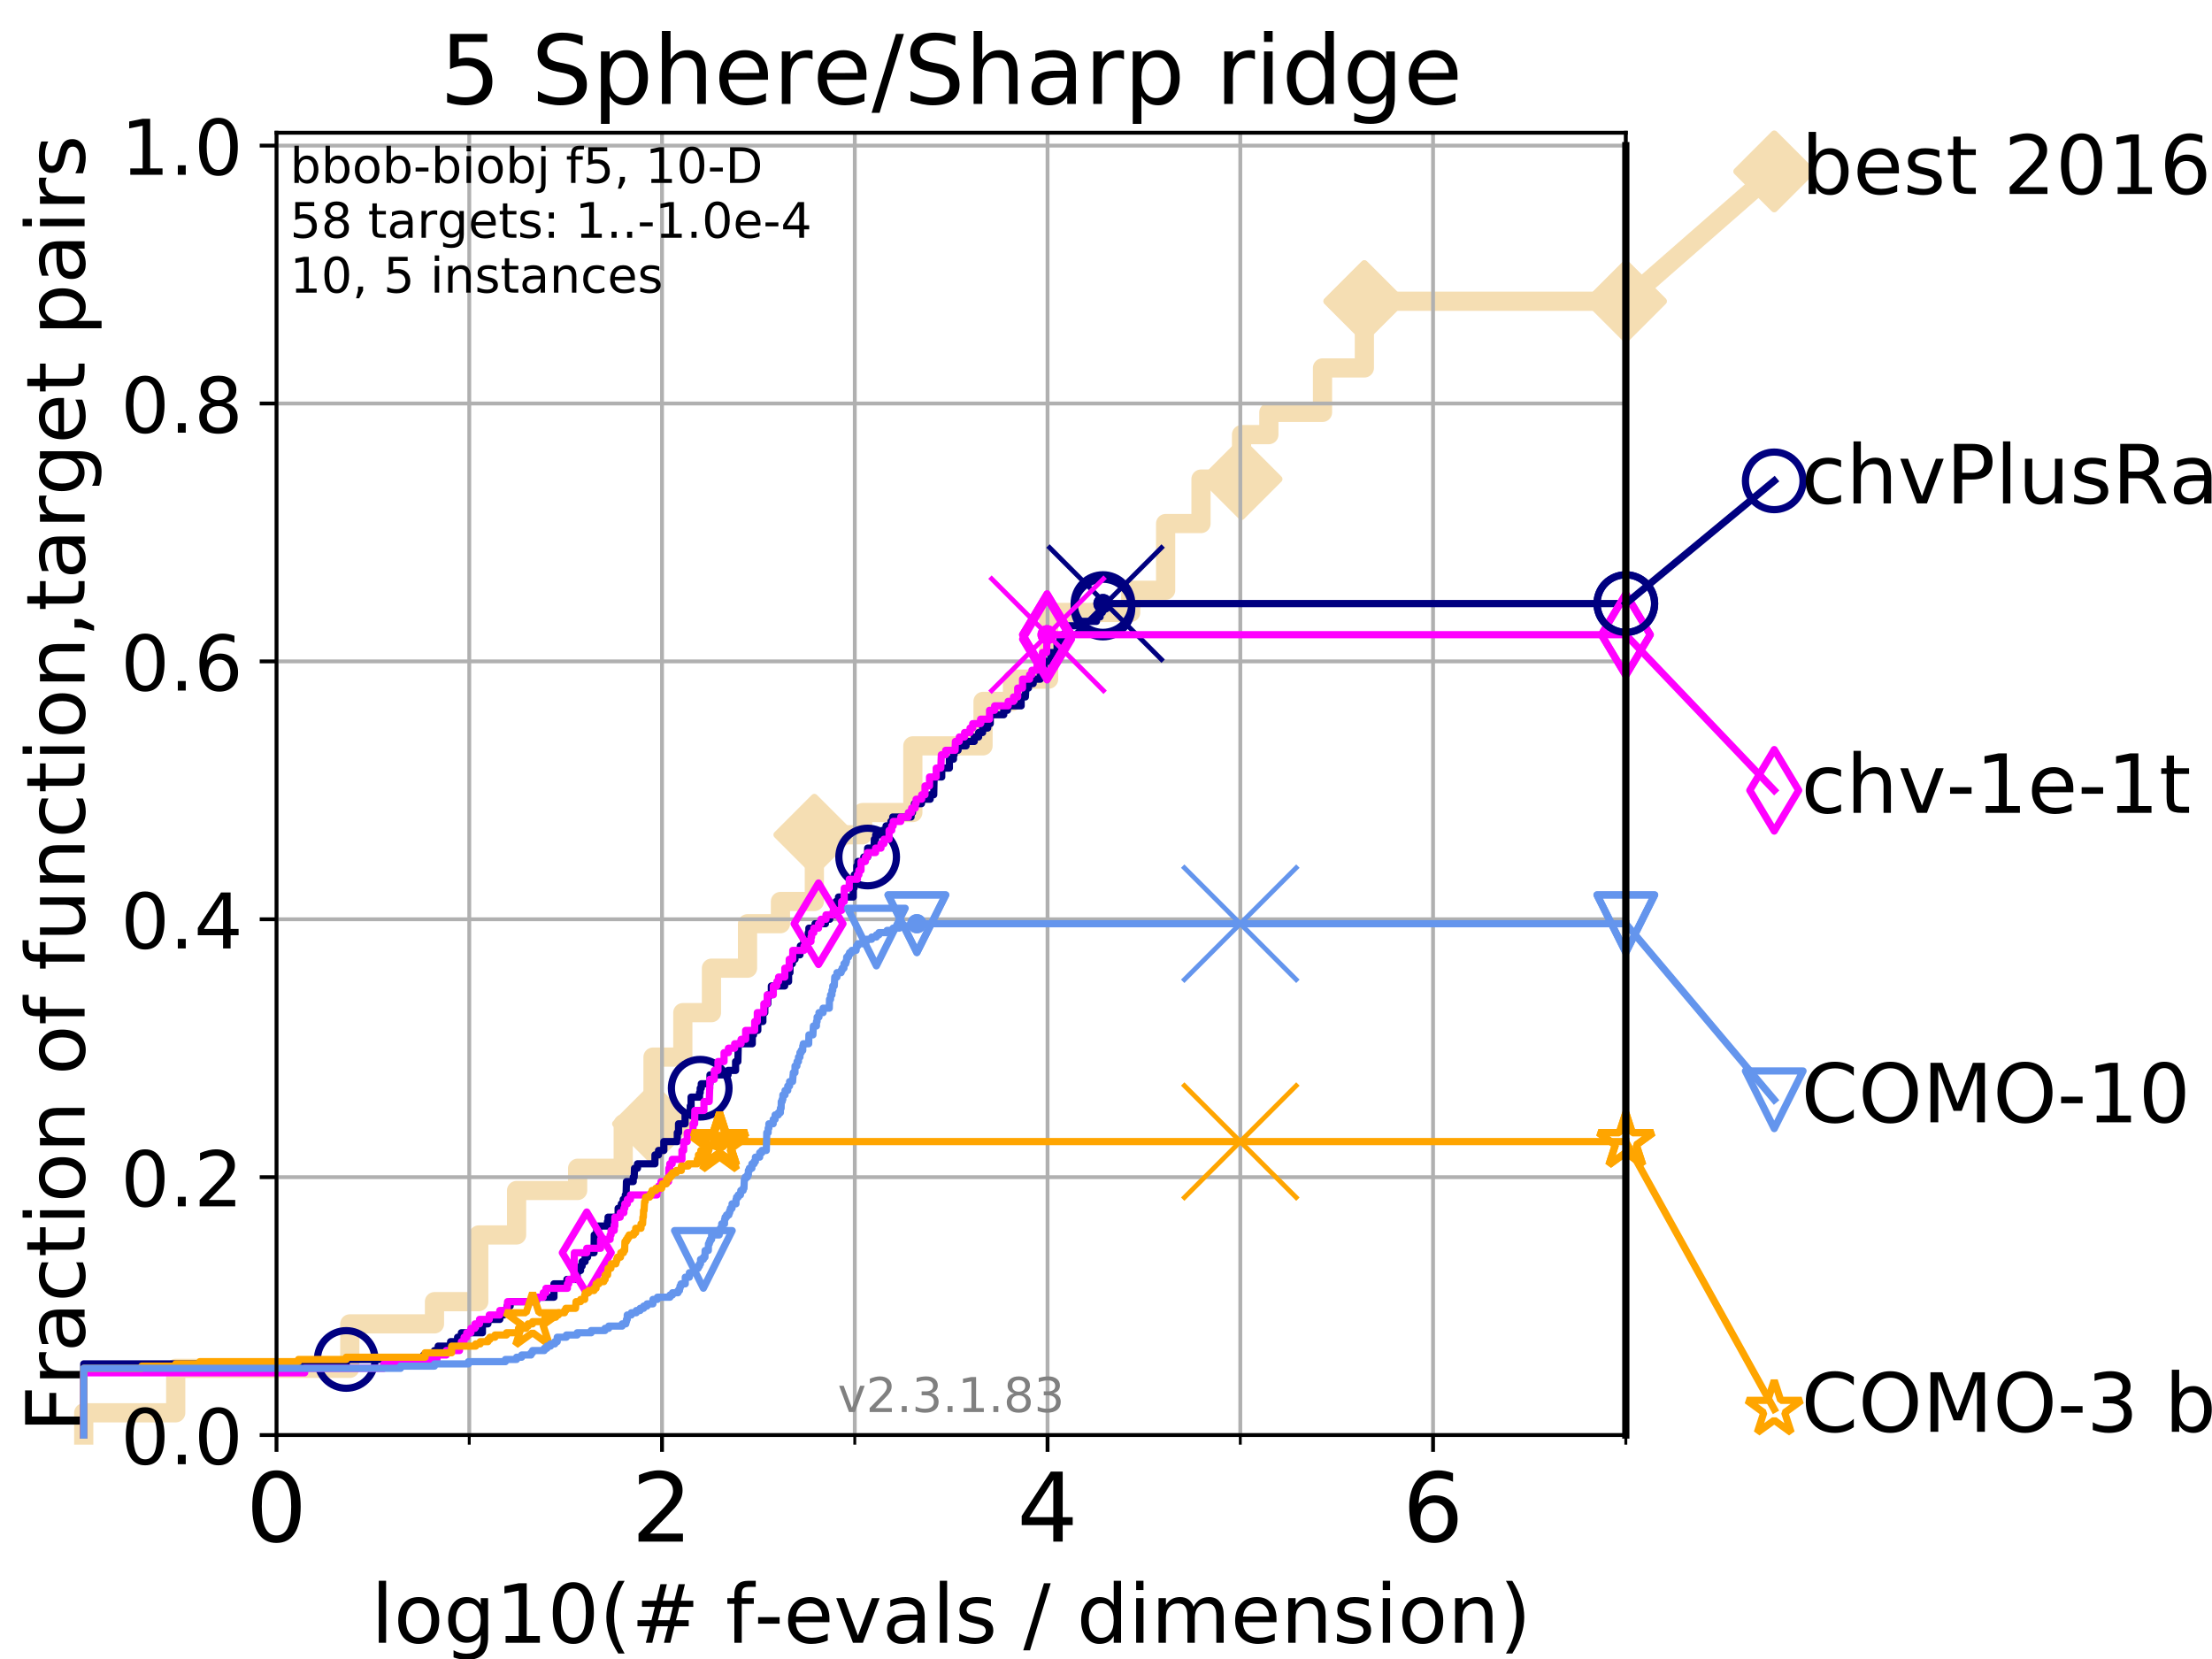 <?xml version="1.0" encoding="utf-8" standalone="no"?>
<!DOCTYPE svg PUBLIC "-//W3C//DTD SVG 1.1//EN"
  "http://www.w3.org/Graphics/SVG/1.1/DTD/svg11.dtd">
<!-- Created with matplotlib (https://matplotlib.org/) -->
<svg height="345.6pt" version="1.1" viewBox="0 0 460.8 345.6" width="460.8pt" xmlns="http://www.w3.org/2000/svg" xmlns:xlink="http://www.w3.org/1999/xlink">
 <defs>
  <style type="text/css">
*{stroke-linecap:butt;stroke-linejoin:round;}
  </style>
 </defs>
 <g id="figure_1">
  <g id="patch_1">
   <path d="M 0 345.6 
L 460.8 345.6 
L 460.8 0 
L 0 0 
z
" style="fill:#ffffff;"/>
  </g>
  <g id="axes_1">
   <g id="patch_2">
    <path d="M 57.6 298.944 
L 338.688 298.944 
L 338.688 27.648 
L 57.6 27.648 
z
" style="fill:#ffffff;"/>
   </g>
   <g id="line2d_1">
    <path d="M 17.445 298.944 
L 17.445 294.313 
L 36.604 294.313 
L 36.604 285.05 
L 72.868 285.05 
L 72.868 275.788 
L 90.509 275.788 
L 90.509 271.157 
L 99.732 271.157 
L 99.732 257.263 
L 107.614 257.263 
L 107.614 248.001 
L 120.335 248.001 
L 120.335 243.37 
L 129.826 243.37 
L 129.826 234.107 
L 136.035 234.107 
L 136.035 220.214 
L 142.243 220.214 
L 142.243 210.951 
L 148.21 210.951 
L 148.21 201.689 
L 155.723 201.689 
L 155.723 192.426 
L 162.581 192.426 
L 162.581 187.795 
L 169.645 187.795 
L 169.645 173.901 
L 179.694 173.901 
L 179.694 169.27 
L 190.162 169.27 
L 190.162 155.377 
L 204.783 155.377 
L 204.783 146.114 
L 210.927 146.114 
L 210.927 141.483 
L 218.447 141.483 
L 218.447 127.589 
L 235.55 127.589 
L 235.55 122.958 
L 242.822 122.958 
L 242.822 109.065 
L 250.189 109.065 
L 250.189 99.802 
L 258.635 99.802 
L 258.635 90.54 
L 264.327 90.54 
L 264.327 85.909 
L 275.503 85.909 
L 275.503 76.646 
L 284.223 76.646 
L 284.223 62.753 
L 338.688 62.753 
" style="fill:none;stroke:#f5deb3;stroke-linecap:square;stroke-width:4;"/>
   </g>
   <g id="line2d_2">
    <defs>
     <path d="M 0 7.778 
L 7.778 0 
L 0 -7.778 
L -7.778 0 
z
" id="m6e9dd000c0" style="stroke:#f5deb3;stroke-linejoin:miter;stroke-width:1.5;"/>
    </defs>
    <g>
     <use style="fill:#f5deb3;stroke:#f5deb3;stroke-linejoin:miter;stroke-width:1.5;" x="136.035" xlink:href="#m6e9dd000c0" y="234.107"/>
     <use style="fill:#f5deb3;stroke:#f5deb3;stroke-linejoin:miter;stroke-width:1.5;" x="169.645" xlink:href="#m6e9dd000c0" y="173.901"/>
     <use style="fill:#f5deb3;stroke:#f5deb3;stroke-linejoin:miter;stroke-width:1.5;" x="258.635" xlink:href="#m6e9dd000c0" y="99.802"/>
     <use style="fill:#f5deb3;stroke:#f5deb3;stroke-linejoin:miter;stroke-width:1.5;" x="284.223" xlink:href="#m6e9dd000c0" y="62.753"/>
     <use style="fill:#f5deb3;stroke:#f5deb3;stroke-linejoin:miter;stroke-width:1.5;" x="284.223" xlink:href="#m6e9dd000c0" y="62.753"/>
     <use style="fill:#f5deb3;stroke:#f5deb3;stroke-linejoin:miter;stroke-width:1.5;" x="338.688" xlink:href="#m6e9dd000c0" y="62.753"/>
    </g>
   </g>
   <g id="line2d_3">
    <path style="fill:none;stroke:#f5deb3;stroke-linecap:square;stroke-width:4;"/>
    <g/>
   </g>
   <g id="line2d_4">
    <path d="M 338.688 62.753 
L 369.608 35.706 
" style="fill:none;stroke:#f5deb3;stroke-linecap:square;stroke-width:4;"/>
    <g>
     <use style="fill:#f5deb3;stroke:#f5deb3;stroke-linejoin:miter;stroke-width:1.5;" x="338.688" xlink:href="#m6e9dd000c0" y="62.753"/>
     <use style="fill:#f5deb3;stroke:#f5deb3;stroke-linejoin:miter;stroke-width:1.5;" x="369.608" xlink:href="#m6e9dd000c0" y="35.706"/>
    </g>
   </g>
   <g id="matplotlib.axis_1">
    <g id="xtick_1">
     <g id="line2d_5">
      <path clip-path="url(#pfc6ce6a85c)" d="M 57.6 298.944 
L 57.6 27.648 
" style="fill:none;stroke:#b0b0b0;stroke-linecap:square;stroke-width:0.8;"/>
     </g>
     <g id="line2d_6">
      <defs>
       <path d="M 0 0 
L 0 3.5 
" id="ma3d13f4cf2" style="stroke:#000000;stroke-width:0.8;"/>
      </defs>
      <g>
       <use style="stroke:#000000;stroke-width:0.8;" x="57.6" xlink:href="#ma3d13f4cf2" y="298.944"/>
      </g>
     </g>
     <g id="text_1">
      <!-- 0 -->
      <defs>
       <path d="M 31.781 66.406 
Q 24.172 66.406 20.328 58.906 
Q 16.5 51.422 16.5 36.375 
Q 16.5 21.391 20.328 13.891 
Q 24.172 6.391 31.781 6.391 
Q 39.453 6.391 43.281 13.891 
Q 47.125 21.391 47.125 36.375 
Q 47.125 51.422 43.281 58.906 
Q 39.453 66.406 31.781 66.406 
z
M 31.781 74.219 
Q 44.047 74.219 50.516 64.516 
Q 56.984 54.828 56.984 36.375 
Q 56.984 17.969 50.516 8.266 
Q 44.047 -1.422 31.781 -1.422 
Q 19.531 -1.422 13.062 8.266 
Q 6.594 17.969 6.594 36.375 
Q 6.594 54.828 13.062 64.516 
Q 19.531 74.219 31.781 74.219 
z
" id="DejaVuSans-48"/>
      </defs>
      <g transform="translate(51.237 321.141)scale(0.2 -0.2)">
       <use xlink:href="#DejaVuSans-48"/>
      </g>
     </g>
    </g>
    <g id="xtick_2">
     <g id="line2d_7">
      <path clip-path="url(#pfc6ce6a85c)" d="M 137.911 298.944 
L 137.911 27.648 
" style="fill:none;stroke:#b0b0b0;stroke-linecap:square;stroke-width:0.8;"/>
     </g>
     <g id="line2d_8">
      <g>
       <use style="stroke:#000000;stroke-width:0.8;" x="137.911" xlink:href="#ma3d13f4cf2" y="298.944"/>
      </g>
     </g>
     <g id="text_2">
      <!-- 2 -->
      <defs>
       <path d="M 19.188 8.297 
L 53.609 8.297 
L 53.609 0 
L 7.328 0 
L 7.328 8.297 
Q 12.938 14.109 22.625 23.891 
Q 32.328 33.688 34.812 36.531 
Q 39.547 41.844 41.422 45.531 
Q 43.312 49.219 43.312 52.781 
Q 43.312 58.594 39.234 62.25 
Q 35.156 65.922 28.609 65.922 
Q 23.969 65.922 18.812 64.312 
Q 13.672 62.703 7.812 59.422 
L 7.812 69.391 
Q 13.766 71.781 18.938 73 
Q 24.125 74.219 28.422 74.219 
Q 39.75 74.219 46.484 68.547 
Q 53.219 62.891 53.219 53.422 
Q 53.219 48.922 51.531 44.891 
Q 49.859 40.875 45.406 35.406 
Q 44.188 33.984 37.641 27.219 
Q 31.109 20.453 19.188 8.297 
z
" id="DejaVuSans-50"/>
      </defs>
      <g transform="translate(131.548 321.141)scale(0.2 -0.2)">
       <use xlink:href="#DejaVuSans-50"/>
      </g>
     </g>
    </g>
    <g id="xtick_3">
     <g id="line2d_9">
      <path clip-path="url(#pfc6ce6a85c)" d="M 218.222 298.944 
L 218.222 27.648 
" style="fill:none;stroke:#b0b0b0;stroke-linecap:square;stroke-width:0.8;"/>
     </g>
     <g id="line2d_10">
      <g>
       <use style="stroke:#000000;stroke-width:0.8;" x="218.222" xlink:href="#ma3d13f4cf2" y="298.944"/>
      </g>
     </g>
     <g id="text_3">
      <!-- 4 -->
      <defs>
       <path d="M 37.797 64.312 
L 12.891 25.391 
L 37.797 25.391 
z
M 35.203 72.906 
L 47.609 72.906 
L 47.609 25.391 
L 58.016 25.391 
L 58.016 17.188 
L 47.609 17.188 
L 47.609 0 
L 37.797 0 
L 37.797 17.188 
L 4.891 17.188 
L 4.891 26.703 
z
" id="DejaVuSans-52"/>
      </defs>
      <g transform="translate(211.859 321.141)scale(0.2 -0.2)">
       <use xlink:href="#DejaVuSans-52"/>
      </g>
     </g>
    </g>
    <g id="xtick_4">
     <g id="line2d_11">
      <path clip-path="url(#pfc6ce6a85c)" d="M 298.533 298.944 
L 298.533 27.648 
" style="fill:none;stroke:#b0b0b0;stroke-linecap:square;stroke-width:0.8;"/>
     </g>
     <g id="line2d_12">
      <g>
       <use style="stroke:#000000;stroke-width:0.8;" x="298.533" xlink:href="#ma3d13f4cf2" y="298.944"/>
      </g>
     </g>
     <g id="text_4">
      <!-- 6 -->
      <defs>
       <path d="M 33.016 40.375 
Q 26.375 40.375 22.484 35.828 
Q 18.609 31.297 18.609 23.391 
Q 18.609 15.531 22.484 10.953 
Q 26.375 6.391 33.016 6.391 
Q 39.656 6.391 43.531 10.953 
Q 47.406 15.531 47.406 23.391 
Q 47.406 31.297 43.531 35.828 
Q 39.656 40.375 33.016 40.375 
z
M 52.594 71.297 
L 52.594 62.312 
Q 48.875 64.062 45.094 64.984 
Q 41.312 65.922 37.594 65.922 
Q 27.828 65.922 22.672 59.328 
Q 17.531 52.734 16.797 39.406 
Q 19.672 43.656 24.016 45.922 
Q 28.375 48.188 33.594 48.188 
Q 44.578 48.188 50.953 41.516 
Q 57.328 34.859 57.328 23.391 
Q 57.328 12.156 50.688 5.359 
Q 44.047 -1.422 33.016 -1.422 
Q 20.359 -1.422 13.672 8.266 
Q 6.984 17.969 6.984 36.375 
Q 6.984 53.656 15.188 63.938 
Q 23.391 74.219 37.203 74.219 
Q 40.922 74.219 44.703 73.484 
Q 48.484 72.75 52.594 71.297 
z
" id="DejaVuSans-54"/>
      </defs>
      <g transform="translate(292.17 321.141)scale(0.2 -0.2)">
       <use xlink:href="#DejaVuSans-54"/>
      </g>
     </g>
    </g>
    <g id="xtick_5">
     <g id="line2d_13">
      <path clip-path="url(#pfc6ce6a85c)" d="M 97.755 298.944 
L 97.755 27.648 
" style="fill:none;stroke:#b0b0b0;stroke-linecap:square;stroke-width:0.8;"/>
     </g>
     <g id="line2d_14">
      <defs>
       <path d="M 0 0 
L 0 2 
" id="m5b049fbde4" style="stroke:#000000;stroke-width:0.6;"/>
      </defs>
      <g>
       <use style="stroke:#000000;stroke-width:0.6;" x="97.755" xlink:href="#m5b049fbde4" y="298.944"/>
      </g>
     </g>
    </g>
    <g id="xtick_6">
     <g id="line2d_15">
      <path clip-path="url(#pfc6ce6a85c)" d="M 178.066 298.944 
L 178.066 27.648 
" style="fill:none;stroke:#b0b0b0;stroke-linecap:square;stroke-width:0.8;"/>
     </g>
     <g id="line2d_16">
      <g>
       <use style="stroke:#000000;stroke-width:0.6;" x="178.066" xlink:href="#m5b049fbde4" y="298.944"/>
      </g>
     </g>
    </g>
    <g id="xtick_7">
     <g id="line2d_17">
      <path clip-path="url(#pfc6ce6a85c)" d="M 258.377 298.944 
L 258.377 27.648 
" style="fill:none;stroke:#b0b0b0;stroke-linecap:square;stroke-width:0.8;"/>
     </g>
     <g id="line2d_18">
      <g>
       <use style="stroke:#000000;stroke-width:0.6;" x="258.377" xlink:href="#m5b049fbde4" y="298.944"/>
      </g>
     </g>
    </g>
    <g id="xtick_8">
     <g id="line2d_19">
      <path clip-path="url(#pfc6ce6a85c)" d="M 338.688 298.944 
L 338.688 27.648 
" style="fill:none;stroke:#b0b0b0;stroke-linecap:square;stroke-width:0.8;"/>
     </g>
     <g id="line2d_20">
      <g>
       <use style="stroke:#000000;stroke-width:0.6;" x="338.688" xlink:href="#m5b049fbde4" y="298.944"/>
      </g>
     </g>
    </g>
    <g id="text_5">
     <!-- log10(# f-evals / dimension) -->
     <defs>
      <path d="M 9.422 75.984 
L 18.406 75.984 
L 18.406 0 
L 9.422 0 
z
" id="DejaVuSans-108"/>
      <path d="M 30.609 48.391 
Q 23.391 48.391 19.188 42.75 
Q 14.984 37.109 14.984 27.297 
Q 14.984 17.484 19.156 11.844 
Q 23.344 6.203 30.609 6.203 
Q 37.797 6.203 41.984 11.859 
Q 46.188 17.531 46.188 27.297 
Q 46.188 37.016 41.984 42.703 
Q 37.797 48.391 30.609 48.391 
z
M 30.609 56 
Q 42.328 56 49.016 48.375 
Q 55.719 40.766 55.719 27.297 
Q 55.719 13.875 49.016 6.219 
Q 42.328 -1.422 30.609 -1.422 
Q 18.844 -1.422 12.172 6.219 
Q 5.516 13.875 5.516 27.297 
Q 5.516 40.766 12.172 48.375 
Q 18.844 56 30.609 56 
z
" id="DejaVuSans-111"/>
      <path d="M 45.406 27.984 
Q 45.406 37.75 41.375 43.109 
Q 37.359 48.484 30.078 48.484 
Q 22.859 48.484 18.828 43.109 
Q 14.797 37.75 14.797 27.984 
Q 14.797 18.266 18.828 12.891 
Q 22.859 7.516 30.078 7.516 
Q 37.359 7.516 41.375 12.891 
Q 45.406 18.266 45.406 27.984 
z
M 54.391 6.781 
Q 54.391 -7.172 48.188 -13.984 
Q 42 -20.797 29.203 -20.797 
Q 24.469 -20.797 20.266 -20.094 
Q 16.062 -19.391 12.109 -17.922 
L 12.109 -9.188 
Q 16.062 -11.328 19.922 -12.344 
Q 23.781 -13.375 27.781 -13.375 
Q 36.625 -13.375 41.016 -8.766 
Q 45.406 -4.156 45.406 5.172 
L 45.406 9.625 
Q 42.625 4.781 38.281 2.391 
Q 33.938 0 27.875 0 
Q 17.828 0 11.672 7.656 
Q 5.516 15.328 5.516 27.984 
Q 5.516 40.672 11.672 48.328 
Q 17.828 56 27.875 56 
Q 33.938 56 38.281 53.609 
Q 42.625 51.219 45.406 46.391 
L 45.406 54.688 
L 54.391 54.688 
z
" id="DejaVuSans-103"/>
      <path d="M 12.406 8.297 
L 28.516 8.297 
L 28.516 63.922 
L 10.984 60.406 
L 10.984 69.391 
L 28.422 72.906 
L 38.281 72.906 
L 38.281 8.297 
L 54.391 8.297 
L 54.391 0 
L 12.406 0 
z
" id="DejaVuSans-49"/>
      <path d="M 31 75.875 
Q 24.469 64.656 21.281 53.656 
Q 18.109 42.672 18.109 31.391 
Q 18.109 20.125 21.312 9.062 
Q 24.516 -2 31 -13.188 
L 23.188 -13.188 
Q 15.875 -1.703 12.234 9.375 
Q 8.594 20.453 8.594 31.391 
Q 8.594 42.281 12.203 53.312 
Q 15.828 64.359 23.188 75.875 
z
" id="DejaVuSans-40"/>
      <path d="M 51.125 44 
L 36.922 44 
L 32.812 27.688 
L 47.125 27.688 
z
M 43.797 71.781 
L 38.719 51.516 
L 52.984 51.516 
L 58.109 71.781 
L 65.922 71.781 
L 60.891 51.516 
L 76.125 51.516 
L 76.125 44 
L 58.984 44 
L 54.984 27.688 
L 70.516 27.688 
L 70.516 20.219 
L 53.078 20.219 
L 48 0 
L 40.188 0 
L 45.219 20.219 
L 30.906 20.219 
L 25.875 0 
L 18.016 0 
L 23.094 20.219 
L 7.719 20.219 
L 7.719 27.688 
L 24.906 27.688 
L 29 44 
L 13.281 44 
L 13.281 51.516 
L 30.906 51.516 
L 35.891 71.781 
z
" id="DejaVuSans-35"/>
      <path id="DejaVuSans-32"/>
      <path d="M 37.109 75.984 
L 37.109 68.5 
L 28.516 68.5 
Q 23.688 68.5 21.797 66.547 
Q 19.922 64.594 19.922 59.516 
L 19.922 54.688 
L 34.719 54.688 
L 34.719 47.703 
L 19.922 47.703 
L 19.922 0 
L 10.891 0 
L 10.891 47.703 
L 2.297 47.703 
L 2.297 54.688 
L 10.891 54.688 
L 10.891 58.5 
Q 10.891 67.625 15.141 71.797 
Q 19.391 75.984 28.609 75.984 
z
" id="DejaVuSans-102"/>
      <path d="M 4.891 31.391 
L 31.203 31.391 
L 31.203 23.391 
L 4.891 23.391 
z
" id="DejaVuSans-45"/>
      <path d="M 56.203 29.594 
L 56.203 25.203 
L 14.891 25.203 
Q 15.484 15.922 20.484 11.062 
Q 25.484 6.203 34.422 6.203 
Q 39.594 6.203 44.453 7.469 
Q 49.312 8.734 54.109 11.281 
L 54.109 2.781 
Q 49.266 0.734 44.188 -0.344 
Q 39.109 -1.422 33.891 -1.422 
Q 20.797 -1.422 13.156 6.188 
Q 5.516 13.812 5.516 26.812 
Q 5.516 40.234 12.766 48.109 
Q 20.016 56 32.328 56 
Q 43.359 56 49.781 48.891 
Q 56.203 41.797 56.203 29.594 
z
M 47.219 32.234 
Q 47.125 39.594 43.094 43.984 
Q 39.062 48.391 32.422 48.391 
Q 24.906 48.391 20.391 44.141 
Q 15.875 39.891 15.188 32.172 
z
" id="DejaVuSans-101"/>
      <path d="M 2.984 54.688 
L 12.5 54.688 
L 29.594 8.797 
L 46.688 54.688 
L 56.203 54.688 
L 35.688 0 
L 23.484 0 
z
" id="DejaVuSans-118"/>
      <path d="M 34.281 27.484 
Q 23.391 27.484 19.188 25 
Q 14.984 22.516 14.984 16.5 
Q 14.984 11.719 18.141 8.906 
Q 21.297 6.109 26.703 6.109 
Q 34.188 6.109 38.703 11.406 
Q 43.219 16.703 43.219 25.484 
L 43.219 27.484 
z
M 52.203 31.203 
L 52.203 0 
L 43.219 0 
L 43.219 8.297 
Q 40.141 3.328 35.547 0.953 
Q 30.953 -1.422 24.312 -1.422 
Q 15.922 -1.422 10.953 3.297 
Q 6 8.016 6 15.922 
Q 6 25.141 12.172 29.828 
Q 18.359 34.516 30.609 34.516 
L 43.219 34.516 
L 43.219 35.406 
Q 43.219 41.609 39.141 45 
Q 35.062 48.391 27.688 48.391 
Q 23 48.391 18.547 47.266 
Q 14.109 46.141 10.016 43.891 
L 10.016 52.203 
Q 14.938 54.109 19.578 55.047 
Q 24.219 56 28.609 56 
Q 40.484 56 46.344 49.844 
Q 52.203 43.703 52.203 31.203 
z
" id="DejaVuSans-97"/>
      <path d="M 44.281 53.078 
L 44.281 44.578 
Q 40.484 46.531 36.375 47.5 
Q 32.281 48.484 27.875 48.484 
Q 21.188 48.484 17.844 46.438 
Q 14.5 44.391 14.5 40.281 
Q 14.5 37.156 16.891 35.375 
Q 19.281 33.594 26.516 31.984 
L 29.594 31.297 
Q 39.156 29.25 43.188 25.516 
Q 47.219 21.781 47.219 15.094 
Q 47.219 7.469 41.188 3.016 
Q 35.156 -1.422 24.609 -1.422 
Q 20.219 -1.422 15.453 -0.562 
Q 10.688 0.297 5.422 2 
L 5.422 11.281 
Q 10.406 8.688 15.234 7.391 
Q 20.062 6.109 24.812 6.109 
Q 31.156 6.109 34.562 8.281 
Q 37.984 10.453 37.984 14.406 
Q 37.984 18.062 35.516 20.016 
Q 33.062 21.969 24.703 23.781 
L 21.578 24.516 
Q 13.234 26.266 9.516 29.906 
Q 5.812 33.547 5.812 39.891 
Q 5.812 47.609 11.281 51.797 
Q 16.75 56 26.812 56 
Q 31.781 56 36.172 55.266 
Q 40.578 54.547 44.281 53.078 
z
" id="DejaVuSans-115"/>
      <path d="M 25.391 72.906 
L 33.688 72.906 
L 8.297 -9.281 
L 0 -9.281 
z
" id="DejaVuSans-47"/>
      <path d="M 45.406 46.391 
L 45.406 75.984 
L 54.391 75.984 
L 54.391 0 
L 45.406 0 
L 45.406 8.203 
Q 42.578 3.328 38.25 0.953 
Q 33.938 -1.422 27.875 -1.422 
Q 17.969 -1.422 11.734 6.484 
Q 5.516 14.406 5.516 27.297 
Q 5.516 40.188 11.734 48.094 
Q 17.969 56 27.875 56 
Q 33.938 56 38.25 53.625 
Q 42.578 51.266 45.406 46.391 
z
M 14.797 27.297 
Q 14.797 17.391 18.875 11.75 
Q 22.953 6.109 30.078 6.109 
Q 37.203 6.109 41.297 11.75 
Q 45.406 17.391 45.406 27.297 
Q 45.406 37.203 41.297 42.844 
Q 37.203 48.484 30.078 48.484 
Q 22.953 48.484 18.875 42.844 
Q 14.797 37.203 14.797 27.297 
z
" id="DejaVuSans-100"/>
      <path d="M 9.422 54.688 
L 18.406 54.688 
L 18.406 0 
L 9.422 0 
z
M 9.422 75.984 
L 18.406 75.984 
L 18.406 64.594 
L 9.422 64.594 
z
" id="DejaVuSans-105"/>
      <path d="M 52 44.188 
Q 55.375 50.25 60.062 53.125 
Q 64.75 56 71.094 56 
Q 79.641 56 84.281 50.016 
Q 88.922 44.047 88.922 33.016 
L 88.922 0 
L 79.891 0 
L 79.891 32.719 
Q 79.891 40.578 77.094 44.375 
Q 74.312 48.188 68.609 48.188 
Q 61.625 48.188 57.562 43.547 
Q 53.516 38.922 53.516 30.906 
L 53.516 0 
L 44.484 0 
L 44.484 32.719 
Q 44.484 40.625 41.703 44.406 
Q 38.922 48.188 33.109 48.188 
Q 26.219 48.188 22.156 43.531 
Q 18.109 38.875 18.109 30.906 
L 18.109 0 
L 9.078 0 
L 9.078 54.688 
L 18.109 54.688 
L 18.109 46.188 
Q 21.188 51.219 25.484 53.609 
Q 29.781 56 35.688 56 
Q 41.656 56 45.828 52.969 
Q 50 49.953 52 44.188 
z
" id="DejaVuSans-109"/>
      <path d="M 54.891 33.016 
L 54.891 0 
L 45.906 0 
L 45.906 32.719 
Q 45.906 40.484 42.875 44.328 
Q 39.844 48.188 33.797 48.188 
Q 26.516 48.188 22.312 43.547 
Q 18.109 38.922 18.109 30.906 
L 18.109 0 
L 9.078 0 
L 9.078 54.688 
L 18.109 54.688 
L 18.109 46.188 
Q 21.344 51.125 25.703 53.562 
Q 30.078 56 35.797 56 
Q 45.219 56 50.047 50.172 
Q 54.891 44.344 54.891 33.016 
z
" id="DejaVuSans-110"/>
      <path d="M 8.016 75.875 
L 15.828 75.875 
Q 23.141 64.359 26.781 53.312 
Q 30.422 42.281 30.422 31.391 
Q 30.422 20.453 26.781 9.375 
Q 23.141 -1.703 15.828 -13.188 
L 8.016 -13.188 
Q 14.5 -2 17.703 9.062 
Q 20.906 20.125 20.906 31.391 
Q 20.906 42.672 17.703 53.656 
Q 14.5 64.656 8.016 75.875 
z
" id="DejaVuSans-41"/>
     </defs>
     <g transform="translate(77.303 342.218)scale(0.17 -0.17)">
      <use xlink:href="#DejaVuSans-108"/>
      <use x="27.783" xlink:href="#DejaVuSans-111"/>
      <use x="88.965" xlink:href="#DejaVuSans-103"/>
      <use x="152.441" xlink:href="#DejaVuSans-49"/>
      <use x="216.064" xlink:href="#DejaVuSans-48"/>
      <use x="279.688" xlink:href="#DejaVuSans-40"/>
      <use x="318.701" xlink:href="#DejaVuSans-35"/>
      <use x="402.49" xlink:href="#DejaVuSans-32"/>
      <use x="434.277" xlink:href="#DejaVuSans-102"/>
      <use x="469.404" xlink:href="#DejaVuSans-45"/>
      <use x="505.488" xlink:href="#DejaVuSans-101"/>
      <use x="567.012" xlink:href="#DejaVuSans-118"/>
      <use x="626.191" xlink:href="#DejaVuSans-97"/>
      <use x="687.471" xlink:href="#DejaVuSans-108"/>
      <use x="715.254" xlink:href="#DejaVuSans-115"/>
      <use x="767.354" xlink:href="#DejaVuSans-32"/>
      <use x="799.141" xlink:href="#DejaVuSans-47"/>
      <use x="832.832" xlink:href="#DejaVuSans-32"/>
      <use x="864.619" xlink:href="#DejaVuSans-100"/>
      <use x="928.096" xlink:href="#DejaVuSans-105"/>
      <use x="955.879" xlink:href="#DejaVuSans-109"/>
      <use x="1053.291" xlink:href="#DejaVuSans-101"/>
      <use x="1114.814" xlink:href="#DejaVuSans-110"/>
      <use x="1178.193" xlink:href="#DejaVuSans-115"/>
      <use x="1230.293" xlink:href="#DejaVuSans-105"/>
      <use x="1258.076" xlink:href="#DejaVuSans-111"/>
      <use x="1319.258" xlink:href="#DejaVuSans-110"/>
      <use x="1382.637" xlink:href="#DejaVuSans-41"/>
     </g>
    </g>
   </g>
   <g id="matplotlib.axis_2">
    <g id="ytick_1">
     <g id="line2d_21">
      <path clip-path="url(#pfc6ce6a85c)" d="M 57.6 298.944 
L 338.688 298.944 
" style="fill:none;stroke:#b0b0b0;stroke-linecap:square;stroke-width:0.8;"/>
     </g>
     <g id="line2d_22">
      <defs>
       <path d="M 0 0 
L -3.5 0 
" id="ma7c3d1a44d" style="stroke:#000000;stroke-width:0.8;"/>
      </defs>
      <g>
       <use style="stroke:#000000;stroke-width:0.8;" x="57.6" xlink:href="#ma7c3d1a44d" y="298.944"/>
      </g>
     </g>
     <g id="text_6">
      <!-- 0.0 -->
      <defs>
       <path d="M 10.688 12.406 
L 21 12.406 
L 21 0 
L 10.688 0 
z
" id="DejaVuSans-46"/>
      </defs>
      <g transform="translate(25.155 305.023)scale(0.16 -0.16)">
       <use xlink:href="#DejaVuSans-48"/>
       <use x="63.623" xlink:href="#DejaVuSans-46"/>
       <use x="95.41" xlink:href="#DejaVuSans-48"/>
      </g>
     </g>
    </g>
    <g id="ytick_2">
     <g id="line2d_23">
      <path clip-path="url(#pfc6ce6a85c)" d="M 57.6 245.222 
L 338.688 245.222 
" style="fill:none;stroke:#b0b0b0;stroke-linecap:square;stroke-width:0.8;"/>
     </g>
     <g id="line2d_24">
      <g>
       <use style="stroke:#000000;stroke-width:0.8;" x="57.6" xlink:href="#ma7c3d1a44d" y="245.222"/>
      </g>
     </g>
     <g id="text_7">
      <!-- 0.2 -->
      <g transform="translate(25.155 251.301)scale(0.16 -0.16)">
       <use xlink:href="#DejaVuSans-48"/>
       <use x="63.623" xlink:href="#DejaVuSans-46"/>
       <use x="95.41" xlink:href="#DejaVuSans-50"/>
      </g>
     </g>
    </g>
    <g id="ytick_3">
     <g id="line2d_25">
      <path clip-path="url(#pfc6ce6a85c)" d="M 57.6 191.5 
L 338.688 191.5 
" style="fill:none;stroke:#b0b0b0;stroke-linecap:square;stroke-width:0.8;"/>
     </g>
     <g id="line2d_26">
      <g>
       <use style="stroke:#000000;stroke-width:0.8;" x="57.6" xlink:href="#ma7c3d1a44d" y="191.5"/>
      </g>
     </g>
     <g id="text_8">
      <!-- 0.4 -->
      <g transform="translate(25.155 197.579)scale(0.16 -0.16)">
       <use xlink:href="#DejaVuSans-48"/>
       <use x="63.623" xlink:href="#DejaVuSans-46"/>
       <use x="95.41" xlink:href="#DejaVuSans-52"/>
      </g>
     </g>
    </g>
    <g id="ytick_4">
     <g id="line2d_27">
      <path clip-path="url(#pfc6ce6a85c)" d="M 57.6 137.778 
L 338.688 137.778 
" style="fill:none;stroke:#b0b0b0;stroke-linecap:square;stroke-width:0.8;"/>
     </g>
     <g id="line2d_28">
      <g>
       <use style="stroke:#000000;stroke-width:0.8;" x="57.6" xlink:href="#ma7c3d1a44d" y="137.778"/>
      </g>
     </g>
     <g id="text_9">
      <!-- 0.6 -->
      <g transform="translate(25.155 143.857)scale(0.16 -0.16)">
       <use xlink:href="#DejaVuSans-48"/>
       <use x="63.623" xlink:href="#DejaVuSans-46"/>
       <use x="95.41" xlink:href="#DejaVuSans-54"/>
      </g>
     </g>
    </g>
    <g id="ytick_5">
     <g id="line2d_29">
      <path clip-path="url(#pfc6ce6a85c)" d="M 57.6 84.056 
L 338.688 84.056 
" style="fill:none;stroke:#b0b0b0;stroke-linecap:square;stroke-width:0.8;"/>
     </g>
     <g id="line2d_30">
      <g>
       <use style="stroke:#000000;stroke-width:0.8;" x="57.6" xlink:href="#ma7c3d1a44d" y="84.056"/>
      </g>
     </g>
     <g id="text_10">
      <!-- 0.8 -->
      <defs>
       <path d="M 31.781 34.625 
Q 24.75 34.625 20.719 30.859 
Q 16.703 27.094 16.703 20.516 
Q 16.703 13.922 20.719 10.156 
Q 24.75 6.391 31.781 6.391 
Q 38.812 6.391 42.859 10.172 
Q 46.922 13.969 46.922 20.516 
Q 46.922 27.094 42.891 30.859 
Q 38.875 34.625 31.781 34.625 
z
M 21.922 38.812 
Q 15.578 40.375 12.031 44.719 
Q 8.5 49.078 8.5 55.328 
Q 8.5 64.062 14.719 69.141 
Q 20.953 74.219 31.781 74.219 
Q 42.672 74.219 48.875 69.141 
Q 55.078 64.062 55.078 55.328 
Q 55.078 49.078 51.531 44.719 
Q 48 40.375 41.703 38.812 
Q 48.828 37.156 52.797 32.312 
Q 56.781 27.484 56.781 20.516 
Q 56.781 9.906 50.312 4.234 
Q 43.844 -1.422 31.781 -1.422 
Q 19.734 -1.422 13.25 4.234 
Q 6.781 9.906 6.781 20.516 
Q 6.781 27.484 10.781 32.312 
Q 14.797 37.156 21.922 38.812 
z
M 18.312 54.391 
Q 18.312 48.734 21.844 45.562 
Q 25.391 42.391 31.781 42.391 
Q 38.141 42.391 41.719 45.562 
Q 45.312 48.734 45.312 54.391 
Q 45.312 60.062 41.719 63.234 
Q 38.141 66.406 31.781 66.406 
Q 25.391 66.406 21.844 63.234 
Q 18.312 60.062 18.312 54.391 
z
" id="DejaVuSans-56"/>
      </defs>
      <g transform="translate(25.155 90.135)scale(0.16 -0.16)">
       <use xlink:href="#DejaVuSans-48"/>
       <use x="63.623" xlink:href="#DejaVuSans-46"/>
       <use x="95.41" xlink:href="#DejaVuSans-56"/>
      </g>
     </g>
    </g>
    <g id="ytick_6">
     <g id="line2d_31">
      <path clip-path="url(#pfc6ce6a85c)" d="M 57.6 30.334 
L 338.688 30.334 
" style="fill:none;stroke:#b0b0b0;stroke-linecap:square;stroke-width:0.8;"/>
     </g>
     <g id="line2d_32">
      <g>
       <use style="stroke:#000000;stroke-width:0.8;" x="57.6" xlink:href="#ma7c3d1a44d" y="30.334"/>
      </g>
     </g>
     <g id="text_11">
      <!-- 1.0 -->
      <g transform="translate(25.155 36.413)scale(0.16 -0.16)">
       <use xlink:href="#DejaVuSans-49"/>
       <use x="63.623" xlink:href="#DejaVuSans-46"/>
       <use x="95.41" xlink:href="#DejaVuSans-48"/>
      </g>
     </g>
    </g>
    <g id="text_12">
     <!-- Fraction of function,target pairs -->
     <defs>
      <path d="M 9.812 72.906 
L 51.703 72.906 
L 51.703 64.594 
L 19.672 64.594 
L 19.672 43.109 
L 48.578 43.109 
L 48.578 34.812 
L 19.672 34.812 
L 19.672 0 
L 9.812 0 
z
" id="DejaVuSans-70"/>
      <path d="M 41.109 46.297 
Q 39.594 47.172 37.812 47.578 
Q 36.031 48 33.891 48 
Q 26.266 48 22.188 43.047 
Q 18.109 38.094 18.109 28.812 
L 18.109 0 
L 9.078 0 
L 9.078 54.688 
L 18.109 54.688 
L 18.109 46.188 
Q 20.953 51.172 25.484 53.578 
Q 30.031 56 36.531 56 
Q 37.453 56 38.578 55.875 
Q 39.703 55.766 41.062 55.516 
z
" id="DejaVuSans-114"/>
      <path d="M 48.781 52.594 
L 48.781 44.188 
Q 44.969 46.297 41.141 47.344 
Q 37.312 48.391 33.406 48.391 
Q 24.656 48.391 19.812 42.844 
Q 14.984 37.312 14.984 27.297 
Q 14.984 17.281 19.812 11.734 
Q 24.656 6.203 33.406 6.203 
Q 37.312 6.203 41.141 7.25 
Q 44.969 8.297 48.781 10.406 
L 48.781 2.094 
Q 45.016 0.344 40.984 -0.531 
Q 36.969 -1.422 32.422 -1.422 
Q 20.062 -1.422 12.781 6.344 
Q 5.516 14.109 5.516 27.297 
Q 5.516 40.672 12.859 48.328 
Q 20.219 56 33.016 56 
Q 37.156 56 41.109 55.141 
Q 45.062 54.297 48.781 52.594 
z
" id="DejaVuSans-99"/>
      <path d="M 18.312 70.219 
L 18.312 54.688 
L 36.812 54.688 
L 36.812 47.703 
L 18.312 47.703 
L 18.312 18.016 
Q 18.312 11.328 20.141 9.422 
Q 21.969 7.516 27.594 7.516 
L 36.812 7.516 
L 36.812 0 
L 27.594 0 
Q 17.188 0 13.234 3.875 
Q 9.281 7.766 9.281 18.016 
L 9.281 47.703 
L 2.688 47.703 
L 2.688 54.688 
L 9.281 54.688 
L 9.281 70.219 
z
" id="DejaVuSans-116"/>
      <path d="M 8.5 21.578 
L 8.5 54.688 
L 17.484 54.688 
L 17.484 21.922 
Q 17.484 14.156 20.5 10.266 
Q 23.531 6.391 29.594 6.391 
Q 36.859 6.391 41.078 11.031 
Q 45.312 15.672 45.312 23.688 
L 45.312 54.688 
L 54.297 54.688 
L 54.297 0 
L 45.312 0 
L 45.312 8.406 
Q 42.047 3.422 37.719 1 
Q 33.406 -1.422 27.688 -1.422 
Q 18.266 -1.422 13.375 4.438 
Q 8.5 10.297 8.5 21.578 
z
M 31.109 56 
z
" id="DejaVuSans-117"/>
      <path d="M 11.719 12.406 
L 22.016 12.406 
L 22.016 4 
L 14.016 -11.625 
L 7.719 -11.625 
L 11.719 4 
z
" id="DejaVuSans-44"/>
      <path d="M 18.109 8.203 
L 18.109 -20.797 
L 9.078 -20.797 
L 9.078 54.688 
L 18.109 54.688 
L 18.109 46.391 
Q 20.953 51.266 25.266 53.625 
Q 29.594 56 35.594 56 
Q 45.562 56 51.781 48.094 
Q 58.016 40.188 58.016 27.297 
Q 58.016 14.406 51.781 6.484 
Q 45.562 -1.422 35.594 -1.422 
Q 29.594 -1.422 25.266 0.953 
Q 20.953 3.328 18.109 8.203 
z
M 48.688 27.297 
Q 48.688 37.203 44.609 42.844 
Q 40.531 48.484 33.406 48.484 
Q 26.266 48.484 22.188 42.844 
Q 18.109 37.203 18.109 27.297 
Q 18.109 17.391 22.188 11.75 
Q 26.266 6.109 33.406 6.109 
Q 40.531 6.109 44.609 11.75 
Q 48.688 17.391 48.688 27.297 
z
" id="DejaVuSans-112"/>
     </defs>
     <g transform="translate(17.62 298.435)rotate(-90)scale(0.17 -0.17)">
      <use xlink:href="#DejaVuSans-70"/>
      <use x="57.41" xlink:href="#DejaVuSans-114"/>
      <use x="98.523" xlink:href="#DejaVuSans-97"/>
      <use x="159.803" xlink:href="#DejaVuSans-99"/>
      <use x="214.783" xlink:href="#DejaVuSans-116"/>
      <use x="253.992" xlink:href="#DejaVuSans-105"/>
      <use x="281.775" xlink:href="#DejaVuSans-111"/>
      <use x="342.957" xlink:href="#DejaVuSans-110"/>
      <use x="406.336" xlink:href="#DejaVuSans-32"/>
      <use x="438.123" xlink:href="#DejaVuSans-111"/>
      <use x="499.305" xlink:href="#DejaVuSans-102"/>
      <use x="534.51" xlink:href="#DejaVuSans-32"/>
      <use x="566.297" xlink:href="#DejaVuSans-102"/>
      <use x="601.502" xlink:href="#DejaVuSans-117"/>
      <use x="664.881" xlink:href="#DejaVuSans-110"/>
      <use x="728.26" xlink:href="#DejaVuSans-99"/>
      <use x="783.24" xlink:href="#DejaVuSans-116"/>
      <use x="822.449" xlink:href="#DejaVuSans-105"/>
      <use x="850.232" xlink:href="#DejaVuSans-111"/>
      <use x="911.414" xlink:href="#DejaVuSans-110"/>
      <use x="974.793" xlink:href="#DejaVuSans-44"/>
      <use x="1006.58" xlink:href="#DejaVuSans-116"/>
      <use x="1045.789" xlink:href="#DejaVuSans-97"/>
      <use x="1107.068" xlink:href="#DejaVuSans-114"/>
      <use x="1148.166" xlink:href="#DejaVuSans-103"/>
      <use x="1211.643" xlink:href="#DejaVuSans-101"/>
      <use x="1273.166" xlink:href="#DejaVuSans-116"/>
      <use x="1312.375" xlink:href="#DejaVuSans-32"/>
      <use x="1344.162" xlink:href="#DejaVuSans-112"/>
      <use x="1407.639" xlink:href="#DejaVuSans-97"/>
      <use x="1468.918" xlink:href="#DejaVuSans-105"/>
      <use x="1496.701" xlink:href="#DejaVuSans-114"/>
      <use x="1537.814" xlink:href="#DejaVuSans-115"/>
     </g>
    </g>
   </g>
   <g id="line2d_33">
    <defs>
     <path d="M 0 1.5 
C 0.398 1.5 0.779 1.342 1.061 1.061 
C 1.342 0.779 1.5 0.398 1.5 0 
C 1.5 -0.398 1.342 -0.779 1.061 -1.061 
C 0.779 -1.342 0.398 -1.5 0 -1.5 
C -0.398 -1.5 -0.779 -1.342 -1.061 -1.061 
C -1.342 -0.779 -1.5 -0.398 -1.5 0 
C -1.5 0.398 -1.342 0.779 -1.061 1.061 
C -0.779 1.342 -0.398 1.5 0 1.5 
z
" id="mf37ae0a0a4" style="stroke:#f5deb3;"/>
    </defs>
    <g>
     <use style="fill:#f5deb3;stroke:#f5deb3;" x="284.223" xlink:href="#mf37ae0a0a4" y="62.753"/>
     <use style="fill:#f5deb3;stroke:#f5deb3;" x="284.223" xlink:href="#mf37ae0a0a4" y="62.753"/>
    </g>
   </g>
   <g id="line2d_34">
    <defs>
     <path d="M 0 1.5 
C 0.398 1.5 0.779 1.342 1.061 1.061 
C 1.342 0.779 1.5 0.398 1.5 0 
C 1.5 -0.398 1.342 -0.779 1.061 -1.061 
C 0.779 -1.342 0.398 -1.5 0 -1.5 
C -0.398 -1.5 -0.779 -1.342 -1.061 -1.061 
C -1.342 -0.779 -1.5 -0.398 -1.5 0 
C -1.5 0.398 -1.342 0.779 -1.061 1.061 
C -0.779 1.342 -0.398 1.5 0 1.5 
z
" id="m898634945e" style="stroke:#000080;"/>
    </defs>
    <g>
     <use style="fill:#000080;stroke:#000080;" x="229.767" xlink:href="#m898634945e" y="125.737"/>
     <use style="fill:#000080;stroke:#000080;" x="229.767" xlink:href="#m898634945e" y="125.737"/>
    </g>
   </g>
   <g id="line2d_35">
    <path d="M 17.445 298.944 
L 17.445 284.124 
L 72.125 284.124 
L 72.125 283.198 
L 88.256 283.198 
L 88.256 282.272 
L 90.509 282.272 
L 90.509 281.345 
L 91.284 281.345 
L 91.284 280.419 
L 93.864 280.419 
L 93.864 279.493 
L 95.327 279.493 
L 95.327 278.567 
L 96.111 278.567 
L 96.111 277.64 
L 100.493 277.64 
L 100.493 275.788 
L 101.647 275.788 
L 101.647 274.862 
L 104.115 274.862 
L 104.115 273.935 
L 104.942 273.935 
L 104.942 273.009 
L 105.622 273.009 
L 105.622 272.083 
L 106.276 272.083 
L 106.276 271.157 
L 111.742 271.157 
L 111.742 270.231 
L 115.397 270.231 
L 115.397 267.452 
L 118.094 267.452 
L 118.094 266.526 
L 120.239 266.526 
L 120.239 264.673 
L 120.945 264.673 
L 120.945 263.747 
L 121.265 263.747 
L 121.265 262.821 
L 121.888 262.821 
L 121.888 261.894 
L 122.405 261.894 
L 122.405 260.968 
L 123.751 260.968 
L 123.791 257.263 
L 124.293 257.263 
L 124.293 256.337 
L 124.632 256.337 
L 124.632 255.411 
L 126.54 255.411 
L 126.54 254.484 
L 126.674 254.484 
L 126.674 253.558 
L 128.768 253.558 
L 128.768 251.706 
L 129.433 251.706 
L 129.433 250.779 
L 129.826 250.779 
L 129.826 249.853 
L 130.264 249.853 
L 130.264 248.927 
L 130.425 248.927 
L 130.505 246.148 
L 131.913 246.148 
L 131.913 245.222 
L 132.109 245.222 
L 132.182 243.37 
L 132.801 243.37 
L 132.801 242.443 
L 136.438 242.443 
L 136.438 240.591 
L 137.181 240.591 
L 137.181 239.665 
L 138.29 239.665 
L 138.29 237.812 
L 141.09 237.812 
L 141.09 235.96 
L 141.35 235.96 
L 141.35 234.107 
L 142.713 234.107 
L 142.713 232.255 
L 143.791 232.255 
L 143.791 230.402 
L 143.965 230.402 
L 143.965 228.55 
L 145.722 228.55 
L 145.722 227.623 
L 145.866 227.623 
L 145.866 226.697 
L 146.086 226.697 
L 146.086 225.771 
L 147.898 225.771 
L 147.898 223.918 
L 151.669 223.918 
L 151.669 222.992 
L 153.236 222.992 
L 153.236 221.14 
L 153.708 221.14 
L 153.806 217.435 
L 156.712 217.435 
L 156.712 215.582 
L 156.977 215.582 
L 156.977 214.656 
L 157.865 214.656 
L 157.865 212.804 
L 158.921 212.804 
L 158.921 210.951 
L 159.324 210.951 
L 159.324 209.099 
L 159.951 209.099 
L 159.951 207.246 
L 160.689 207.246 
L 160.689 205.394 
L 163.461 205.394 
L 163.461 204.467 
L 164.276 204.467 
L 164.276 202.615 
L 164.562 202.615 
L 164.562 200.762 
L 165.062 200.762 
L 165.062 199.836 
L 165.612 199.836 
L 165.612 198.91 
L 166.646 198.91 
L 166.733 197.057 
L 167.44 197.057 
L 167.44 196.131 
L 168.171 196.131 
L 168.171 195.205 
L 168.373 195.205 
L 168.373 194.279 
L 168.5 194.279 
L 168.5 193.353 
L 169.791 193.353 
L 169.791 192.426 
L 171.958 192.426 
L 171.958 191.5 
L 172.851 191.5 
L 172.851 190.574 
L 173.925 190.574 
L 173.925 188.721 
L 174.162 188.721 
L 174.162 187.795 
L 174.671 187.795 
L 174.671 186.869 
L 177.748 186.869 
L 177.748 185.016 
L 177.91 185.016 
L 177.974 182.238 
L 178.485 182.238 
L 178.485 180.385 
L 178.723 180.385 
L 178.723 179.459 
L 179.938 179.459 
L 179.938 178.533 
L 180.748 178.533 
L 180.748 176.68 
L 182.077 176.68 
L 182.138 174.828 
L 182.418 174.828 
L 182.418 173.901 
L 183.873 173.901 
L 183.873 172.975 
L 184.583 172.975 
L 184.583 172.049 
L 185.586 172.049 
L 185.586 171.123 
L 185.974 171.123 
L 185.974 170.196 
L 189.795 170.196 
L 189.795 169.27 
L 190.093 169.27 
L 190.093 168.344 
L 190.479 168.344 
L 190.479 167.418 
L 191.955 167.418 
L 191.955 166.492 
L 193.775 166.492 
L 193.775 165.565 
L 194.512 165.565 
L 194.594 161.86 
L 196.181 161.86 
L 196.181 160.008 
L 197.772 160.008 
L 197.772 158.155 
L 198.625 158.155 
L 198.625 157.229 
L 198.77 157.229 
L 198.77 156.303 
L 199.582 156.303 
L 199.582 155.377 
L 201.253 155.377 
L 201.253 154.45 
L 202.961 154.45 
L 202.961 153.524 
L 203.869 153.524 
L 203.869 152.598 
L 204.693 152.598 
L 204.693 151.672 
L 205.751 151.672 
L 205.751 150.745 
L 206.291 150.745 
L 206.291 148.893 
L 209.104 148.893 
L 209.104 147.967 
L 209.868 147.967 
L 209.868 147.04 
L 212.726 147.04 
L 212.726 145.188 
L 213.602 145.188 
L 213.71 143.336 
L 214.251 143.336 
L 214.251 142.409 
L 215.229 142.409 
L 215.229 141.483 
L 216.71 141.483 
L 216.71 139.631 
L 216.87 139.631 
L 216.87 138.704 
L 217.507 138.704 
L 217.507 137.778 
L 218.963 137.778 
L 218.963 135.926 
L 220.213 135.926 
L 220.213 134.073 
L 220.803 134.073 
L 220.803 133.147 
L 221.351 133.147 
L 221.351 132.221 
L 222.063 132.221 
L 222.063 131.294 
L 222.19 131.294 
L 222.19 130.368 
L 224.951 130.368 
L 224.951 129.442 
L 228.421 129.442 
L 228.421 128.516 
L 229.173 128.516 
L 229.173 127.589 
L 229.644 127.589 
L 229.644 126.663 
L 229.767 126.663 
L 229.767 125.737 
L 338.688 125.737 
L 338.688 125.737 
" style="fill:none;stroke:#000080;stroke-linecap:square;stroke-width:1.5;"/>
   </g>
   <g id="line2d_36">
    <defs>
     <path d="M 0 6 
C 1.591 6 3.117 5.368 4.243 4.243 
C 5.368 3.117 6 1.591 6 0 
C 6 -1.591 5.368 -3.117 4.243 -4.243 
C 3.117 -5.368 1.591 -6 0 -6 
C -1.591 -6 -3.117 -5.368 -4.243 -4.243 
C -5.368 -3.117 -6 -1.591 -6 0 
C -6 1.591 -5.368 3.117 -4.243 4.243 
C -3.117 5.368 -1.591 6 0 6 
z
" id="m66a0b53082" style="stroke:#000080;stroke-width:1.5;"/>
    </defs>
    <g>
     <use style="fill-opacity:0;stroke:#000080;stroke-width:1.5;" x="72.125" xlink:href="#m66a0b53082" y="283.198"/>
     <use style="fill-opacity:0;stroke:#000080;stroke-width:1.5;" x="145.866" xlink:href="#m66a0b53082" y="226.697"/>
     <use style="fill-opacity:0;stroke:#000080;stroke-width:1.5;" x="180.748" xlink:href="#m66a0b53082" y="178.533"/>
     <use style="fill-opacity:0;stroke:#000080;stroke-width:1.5;" x="229.767" xlink:href="#m66a0b53082" y="126.663"/>
     <use style="fill-opacity:0;stroke:#000080;stroke-width:1.5;" x="229.767" xlink:href="#m66a0b53082" y="125.737"/>
     <use style="fill-opacity:0;stroke:#000080;stroke-width:1.5;" x="338.688" xlink:href="#m66a0b53082" y="125.737"/>
    </g>
   </g>
   <g id="line2d_37">
    <path style="fill:none;stroke:#000080;stroke-linecap:square;stroke-width:1.5;"/>
    <g/>
   </g>
   <g id="line2d_38">
    <path clip-path="url(#pfc6ce6a85c)" d="M 230.31 125.737 
" style="fill:none;stroke:#000080;stroke-linecap:square;stroke-width:1.5;"/>
    <defs>
     <path d="M -12 12 
L 12 -12 
M -12 -12 
L 12 12 
" id="ma0df4f6055" style="stroke:#000080;"/>
    </defs>
    <g clip-path="url(#pfc6ce6a85c)">
     <use style="fill:#000080;stroke:#000080;" x="230.31" xlink:href="#ma0df4f6055" y="125.737"/>
    </g>
   </g>
   <g id="line2d_39">
    <defs>
     <path d="M 0 1.5 
C 0.398 1.5 0.779 1.342 1.061 1.061 
C 1.342 0.779 1.5 0.398 1.5 0 
C 1.5 -0.398 1.342 -0.779 1.061 -1.061 
C 0.779 -1.342 0.398 -1.5 0 -1.5 
C -0.398 -1.5 -0.779 -1.342 -1.061 -1.061 
C -1.342 -0.779 -1.5 -0.398 -1.5 0 
C -1.5 0.398 -1.342 0.779 -1.061 1.061 
C -0.779 1.342 -0.398 1.5 0 1.5 
z
" id="me7c70d887b" style="stroke:#ff00ff;"/>
    </defs>
    <g>
     <use style="fill:#ff00ff;stroke:#ff00ff;" x="218.125" xlink:href="#me7c70d887b" y="132.221"/>
     <use style="fill:#ff00ff;stroke:#ff00ff;" x="218.125" xlink:href="#me7c70d887b" y="132.221"/>
    </g>
   </g>
   <g id="line2d_40">
    <path d="M 17.445 298.944 
L 17.445 285.977 
L 63.468 285.977 
L 63.468 285.05 
L 79.939 285.05 
L 79.939 284.124 
L 83.037 284.124 
L 83.037 283.198 
L 91.03 283.198 
L 91.03 282.272 
L 92.969 282.272 
L 92.969 281.345 
L 95.723 281.345 
L 95.723 280.419 
L 96.111 280.419 
L 96.111 279.493 
L 96.676 279.493 
L 96.676 278.567 
L 97.224 278.567 
L 97.224 277.64 
L 98.101 277.64 
L 98.101 276.714 
L 98.935 276.714 
L 98.935 275.788 
L 99.887 275.788 
L 99.887 274.862 
L 101.924 274.862 
L 101.924 273.935 
L 104.115 273.935 
L 104.115 273.009 
L 105.622 273.009 
L 105.733 271.157 
L 111.742 271.157 
L 111.742 270.231 
L 113.168 270.231 
L 113.168 269.304 
L 113.735 269.304 
L 113.735 268.378 
L 118.203 268.378 
L 118.203 267.452 
L 118.471 267.452 
L 118.471 266.526 
L 119.553 266.526 
L 119.652 260.968 
L 122.234 260.968 
L 122.234 260.042 
L 125.111 260.042 
L 125.111 258.189 
L 127.1 258.189 
L 127.1 257.263 
L 127.294 257.263 
L 127.294 256.337 
L 127.954 256.337 
L 127.954 255.411 
L 128.077 255.411 
L 128.077 253.558 
L 129.205 253.558 
L 129.205 252.632 
L 129.964 252.632 
L 129.964 251.706 
L 130.155 251.706 
L 130.155 250.779 
L 130.691 250.779 
L 130.691 249.853 
L 131.338 249.853 
L 131.338 248.927 
L 136.869 248.927 
L 136.869 248.001 
L 137.199 248.001 
L 137.199 247.075 
L 137.7 247.075 
L 137.7 246.148 
L 139.269 246.148 
L 139.334 243.37 
L 139.525 243.37 
L 139.525 242.443 
L 140.027 242.443 
L 140.027 241.517 
L 142.065 241.517 
L 142.065 239.665 
L 142.419 239.665 
L 142.419 237.812 
L 143.157 237.812 
L 143.157 235.96 
L 144.367 235.96 
L 144.367 234.107 
L 144.701 234.107 
L 144.748 231.328 
L 146.644 231.328 
L 146.644 229.476 
L 147.74 229.476 
L 147.839 226.697 
L 147.868 226.697 
L 147.868 224.845 
L 148.799 224.845 
L 148.799 222.992 
L 149.566 222.992 
L 149.566 221.14 
L 150.833 221.14 
L 150.833 219.287 
L 151.74 219.287 
L 151.74 218.361 
L 153.04 218.361 
L 153.04 217.435 
L 154.379 217.435 
L 154.379 216.509 
L 155.329 216.509 
L 155.329 214.656 
L 157.215 214.656 
L 157.215 212.804 
L 157.759 212.804 
L 157.759 210.951 
L 159.124 210.951 
L 159.124 209.099 
L 159.828 209.099 
L 159.828 207.246 
L 161.091 207.246 
L 161.091 205.394 
L 161.837 205.394 
L 161.837 204.467 
L 162.191 204.467 
L 162.191 203.541 
L 163.493 203.541 
L 163.493 201.689 
L 164.406 201.689 
L 164.406 199.836 
L 165.128 199.836 
L 165.146 197.984 
L 167.481 197.984 
L 167.481 197.057 
L 168.168 197.057 
L 168.168 196.131 
L 168.944 196.131 
L 168.944 195.205 
L 169.07 195.205 
L 169.07 194.279 
L 169.532 194.279 
L 169.532 193.353 
L 170.516 193.353 
L 170.516 192.426 
L 171.017 192.426 
L 171.017 191.5 
L 172.069 191.5 
L 172.069 190.574 
L 173.585 190.574 
L 173.585 189.648 
L 175.324 189.648 
L 175.324 187.795 
L 175.871 187.795 
L 175.875 185.016 
L 176.918 185.016 
L 176.918 183.164 
L 178.617 183.164 
L 178.617 182.238 
L 178.922 182.238 
L 178.922 181.311 
L 179.365 181.311 
L 179.365 179.459 
L 180.287 179.459 
L 180.287 178.533 
L 180.722 178.533 
L 180.722 177.606 
L 182.394 177.606 
L 182.394 176.68 
L 183.525 176.68 
L 183.525 175.754 
L 184.137 175.754 
L 184.137 174.828 
L 185.208 174.828 
L 185.208 172.975 
L 185.762 172.975 
L 185.762 172.049 
L 186.066 172.049 
L 186.066 171.123 
L 187.641 171.123 
L 187.641 170.196 
L 189.228 170.196 
L 189.228 169.27 
L 189.911 169.27 
L 189.911 168.344 
L 190.663 168.344 
L 190.663 167.418 
L 190.839 167.418 
L 190.839 166.492 
L 192.006 166.492 
L 192.006 165.565 
L 192.695 165.565 
L 192.695 163.713 
L 193.639 163.713 
L 193.639 161.86 
L 195.032 161.86 
L 195.032 160.008 
L 195.989 160.008 
L 196.096 157.229 
L 197.002 157.229 
L 197.002 156.303 
L 198.964 156.303 
L 199.023 154.45 
L 199.841 154.45 
L 199.841 153.524 
L 200.937 153.524 
L 200.937 152.598 
L 202.078 152.598 
L 202.078 151.672 
L 202.63 151.672 
L 202.63 150.745 
L 204.275 150.745 
L 204.275 149.819 
L 206.14 149.819 
L 206.14 147.967 
L 207.197 147.967 
L 207.197 147.04 
L 210.016 147.04 
L 210.016 146.114 
L 211.129 146.114 
L 211.129 145.188 
L 212.003 145.188 
L 212.003 143.336 
L 213.013 143.336 
L 213.013 141.483 
L 214.491 141.483 
L 214.491 140.557 
L 214.969 140.557 
L 214.969 139.631 
L 216.027 139.631 
L 216.027 138.704 
L 217.084 138.704 
L 217.164 135.926 
L 218.029 135.926 
L 218.125 132.221 
L 338.688 132.221 
L 338.688 132.221 
" style="fill:none;stroke:#ff00ff;stroke-linecap:square;stroke-width:1.5;"/>
   </g>
   <g id="line2d_41">
    <defs>
     <path d="M 0 8.485 
L 5.091 0 
L 0 -8.485 
L -5.091 0 
z
" id="m33aca6f819" style="stroke:#ff00ff;stroke-linejoin:miter;stroke-width:1.5;"/>
    </defs>
    <g>
     <use style="fill-opacity:0;stroke:#ff00ff;stroke-linejoin:miter;stroke-width:1.5;" x="122.234" xlink:href="#m33aca6f819" y="260.968"/>
     <use style="fill-opacity:0;stroke:#ff00ff;stroke-linejoin:miter;stroke-width:1.5;" x="170.516" xlink:href="#m33aca6f819" y="192.426"/>
     <use style="fill-opacity:0;stroke:#ff00ff;stroke-linejoin:miter;stroke-width:1.5;" x="218.125" xlink:href="#m33aca6f819" y="133.147"/>
     <use style="fill-opacity:0;stroke:#ff00ff;stroke-linejoin:miter;stroke-width:1.5;" x="218.125" xlink:href="#m33aca6f819" y="132.221"/>
     <use style="fill-opacity:0;stroke:#ff00ff;stroke-linejoin:miter;stroke-width:1.5;" x="218.125" xlink:href="#m33aca6f819" y="132.221"/>
     <use style="fill-opacity:0;stroke:#ff00ff;stroke-linejoin:miter;stroke-width:1.5;" x="338.688" xlink:href="#m33aca6f819" y="132.221"/>
    </g>
   </g>
   <g id="line2d_42">
    <path style="fill:none;stroke:#ff00ff;stroke-linecap:square;stroke-width:1.5;"/>
    <g/>
   </g>
   <g id="line2d_43">
    <path clip-path="url(#pfc6ce6a85c)" d="M 218.223 132.221 
" style="fill:none;stroke:#ff00ff;stroke-linecap:square;stroke-width:1.5;"/>
    <defs>
     <path d="M -12 12 
L 12 -12 
M -12 -12 
L 12 12 
" id="m0567d3cb57" style="stroke:#ff00ff;"/>
    </defs>
    <g clip-path="url(#pfc6ce6a85c)">
     <use style="fill:#ff00ff;stroke:#ff00ff;" x="218.223" xlink:href="#m0567d3cb57" y="132.221"/>
    </g>
   </g>
   <g id="line2d_44">
    <defs>
     <path d="M 0 1.5 
C 0.398 1.5 0.779 1.342 1.061 1.061 
C 1.342 0.779 1.5 0.398 1.5 0 
C 1.5 -0.398 1.342 -0.779 1.061 -1.061 
C 0.779 -1.342 0.398 -1.5 0 -1.5 
C -0.398 -1.5 -0.779 -1.342 -1.061 -1.061 
C -1.342 -0.779 -1.5 -0.398 -1.5 0 
C -1.5 0.398 -1.342 0.779 -1.061 1.061 
C -0.779 1.342 -0.398 1.5 0 1.5 
z
" id="m81c1c5d125" style="stroke:#ffa500;"/>
    </defs>
    <g>
     <use style="fill:#ffa500;stroke:#ffa500;" x="149.903" xlink:href="#m81c1c5d125" y="237.812"/>
     <use style="fill:#ffa500;stroke:#ffa500;" x="149.903" xlink:href="#m81c1c5d125" y="237.812"/>
    </g>
   </g>
   <g id="line2d_45">
    <path d="M 17.445 298.944 
L 17.445 285.05 
L 29.533 285.05 
L 29.533 284.587 
L 36.604 284.587 
L 36.604 284.124 
L 41.621 284.124 
L 41.621 283.661 
L 62.175 283.661 
L 62.175 283.198 
L 72.125 283.198 
L 72.125 282.735 
L 88.554 282.735 
L 88.554 281.809 
L 94.081 281.809 
L 94.081 280.419 
L 99.098 280.419 
L 99.098 279.956 
L 100.04 279.956 
L 100.04 279.493 
L 101.647 279.493 
L 101.647 279.03 
L 102.06 279.03 
L 102.06 278.567 
L 103.118 278.567 
L 103.118 278.104 
L 105.51 278.104 
L 105.51 277.64 
L 108.006 277.64 
L 108.006 276.714 
L 109.58 276.714 
L 109.58 276.251 
L 110.017 276.251 
L 110.017 275.788 
L 110.942 275.788 
L 110.942 275.325 
L 113.454 275.325 
L 113.524 274.399 
L 115.773 274.399 
L 115.773 273.935 
L 116.323 273.935 
L 116.323 273.472 
L 117.598 273.472 
L 117.598 273.009 
L 117.876 273.009 
L 117.876 272.546 
L 119.899 272.546 
L 119.997 271.157 
L 120.945 271.157 
L 120.945 270.694 
L 121.8 270.694 
L 121.8 269.767 
L 121.931 269.767 
L 121.931 269.304 
L 122.615 269.304 
L 122.615 268.841 
L 123.751 268.841 
L 123.751 268.378 
L 124.178 268.378 
L 124.178 267.452 
L 124.744 267.452 
L 124.744 266.989 
L 125.788 266.989 
L 125.788 266.526 
L 126.065 266.526 
L 126.065 265.599 
L 126.574 265.599 
L 126.674 264.21 
L 127.262 264.21 
L 127.326 263.284 
L 128.291 263.284 
L 128.291 262.821 
L 128.441 262.821 
L 128.441 262.357 
L 128.62 262.357 
L 128.62 261.894 
L 129.262 261.894 
L 129.319 260.968 
L 129.881 260.968 
L 129.881 260.505 
L 130.128 260.505 
L 130.182 258.653 
L 130.479 258.653 
L 130.479 258.189 
L 130.77 258.189 
L 130.77 257.726 
L 131.056 257.726 
L 131.056 257.263 
L 132.012 257.263 
L 132.012 256.8 
L 132.423 256.8 
L 132.423 255.874 
L 133.533 255.874 
L 133.533 254.948 
L 133.866 254.948 
L 133.932 253.558 
L 134.019 253.558 
L 134.063 252.169 
L 134.171 252.169 
L 134.279 250.316 
L 134.407 250.316 
L 134.492 249.39 
L 135.321 249.39 
L 135.321 248.927 
L 135.622 248.927 
L 135.622 248.464 
L 135.839 248.464 
L 135.839 248.001 
L 136.627 248.001 
L 136.627 247.538 
L 137.841 247.538 
L 137.841 247.075 
L 137.998 247.075 
L 137.998 246.611 
L 138.828 246.611 
L 138.861 245.685 
L 139.269 245.685 
L 139.269 245.222 
L 139.715 245.222 
L 139.715 244.759 
L 140.088 244.759 
L 140.088 244.296 
L 140.886 244.296 
L 140.886 243.833 
L 141.941 243.833 
L 141.941 242.906 
L 143.35 242.906 
L 143.35 242.443 
L 145.259 242.443 
L 145.259 241.517 
L 145.497 241.517 
L 145.497 240.591 
L 145.987 240.591 
L 145.987 239.665 
L 147.409 239.665 
L 147.409 238.738 
L 149.903 238.738 
L 149.903 237.812 
L 338.688 237.812 
L 338.688 237.812 
" style="fill:none;stroke:#ffa500;stroke-linecap:square;stroke-width:1.5;"/>
   </g>
   <g id="line2d_46">
    <defs>
     <path d="M 0 -6 
L -1.347 -1.854 
L -5.706 -1.854 
L -2.18 0.708 
L -3.527 4.854 
L -0 2.292 
L 3.527 4.854 
L 2.18 0.708 
L 5.706 -1.854 
L 1.347 -1.854 
z
" id="mb08382316a" style="stroke:#ffa500;stroke-linejoin:bevel;stroke-width:1.5;"/>
    </defs>
    <g>
     <use style="fill-opacity:0;stroke:#ffa500;stroke-linejoin:bevel;stroke-width:1.5;" x="110.942" xlink:href="#mb08382316a" y="275.325"/>
     <use style="fill-opacity:0;stroke:#ffa500;stroke-linejoin:bevel;stroke-width:1.5;" x="149.903" xlink:href="#mb08382316a" y="238.738"/>
     <use style="fill-opacity:0;stroke:#ffa500;stroke-linejoin:bevel;stroke-width:1.5;" x="149.903" xlink:href="#mb08382316a" y="237.812"/>
     <use style="fill-opacity:0;stroke:#ffa500;stroke-linejoin:bevel;stroke-width:1.5;" x="149.903" xlink:href="#mb08382316a" y="237.812"/>
     <use style="fill-opacity:0;stroke:#ffa500;stroke-linejoin:bevel;stroke-width:1.5;" x="149.903" xlink:href="#mb08382316a" y="237.812"/>
     <use style="fill-opacity:0;stroke:#ffa500;stroke-linejoin:bevel;stroke-width:1.5;" x="338.688" xlink:href="#mb08382316a" y="237.812"/>
    </g>
   </g>
   <g id="line2d_47">
    <path style="fill:none;stroke:#ffa500;stroke-linecap:square;stroke-width:1.5;"/>
    <g/>
   </g>
   <g id="line2d_48">
    <path clip-path="url(#pfc6ce6a85c)" d="M 258.377 237.812 
" style="fill:none;stroke:#ffa500;stroke-linecap:square;stroke-width:1.5;"/>
    <defs>
     <path d="M -12 12 
L 12 -12 
M -12 -12 
L 12 12 
" id="mbbfbe72829" style="stroke:#ffa500;"/>
    </defs>
    <g clip-path="url(#pfc6ce6a85c)">
     <use style="fill:#ffa500;stroke:#ffa500;" x="258.377" xlink:href="#mbbfbe72829" y="237.812"/>
    </g>
   </g>
   <g id="line2d_49">
    <defs>
     <path d="M 0 1.5 
C 0.398 1.5 0.779 1.342 1.061 1.061 
C 1.342 0.779 1.5 0.398 1.5 0 
C 1.5 -0.398 1.342 -0.779 1.061 -1.061 
C 0.779 -1.342 0.398 -1.5 0 -1.5 
C -0.398 -1.5 -0.779 -1.342 -1.061 -1.061 
C -1.342 -0.779 -1.5 -0.398 -1.5 0 
C -1.5 0.398 -1.342 0.779 -1.061 1.061 
C -0.779 1.342 -0.398 1.5 0 1.5 
z
" id="m9d27038562" style="stroke:#6495ed;"/>
    </defs>
    <g>
     <use style="fill:#6495ed;stroke:#6495ed;" x="191.002" xlink:href="#m9d27038562" y="192.426"/>
     <use style="fill:#6495ed;stroke:#6495ed;" x="191.002" xlink:href="#m9d27038562" y="192.426"/>
    </g>
   </g>
   <g id="line2d_50">
    <path d="M 17.445 298.944 
L 17.445 285.05 
L 83.438 285.05 
L 83.438 284.587 
L 90.509 284.587 
L 90.509 284.124 
L 97.58 284.124 
L 97.58 283.661 
L 105.285 283.661 
L 105.285 283.198 
L 107.614 283.198 
L 107.614 282.735 
L 108.671 282.735 
L 108.671 282.272 
L 110.611 282.272 
L 110.611 281.809 
L 110.942 281.809 
L 110.942 281.345 
L 113.383 281.345 
L 113.383 280.882 
L 113.943 280.882 
L 113.943 280.419 
L 114.685 280.419 
L 114.685 279.956 
L 115.586 279.956 
L 115.586 279.493 
L 116.081 279.493 
L 116.081 278.567 
L 117.985 278.567 
L 117.985 278.104 
L 120.239 278.104 
L 120.239 277.64 
L 123.152 277.64 
L 123.152 277.177 
L 126.031 277.177 
L 126.031 276.714 
L 126.806 276.714 
L 126.806 276.251 
L 129.602 276.251 
L 129.602 275.788 
L 130.371 275.788 
L 130.371 275.325 
L 130.505 275.325 
L 130.505 274.862 
L 130.665 274.862 
L 130.665 273.935 
L 131.515 273.935 
L 131.515 273.472 
L 132.542 273.472 
L 132.542 273.009 
L 133.353 273.009 
L 133.353 272.546 
L 134.085 272.546 
L 134.085 272.083 
L 134.787 272.083 
L 134.787 271.62 
L 136.015 271.62 
L 136.015 270.694 
L 136.943 270.694 
L 136.943 270.231 
L 139.573 270.231 
L 139.573 269.767 
L 140.088 269.767 
L 140.088 269.304 
L 141.235 269.304 
L 141.235 268.841 
L 141.549 268.841 
L 141.549 268.378 
L 141.662 268.378 
L 141.662 267.915 
L 141.858 267.915 
L 141.858 267.452 
L 142.753 267.452 
L 142.753 266.062 
L 143.603 266.062 
L 143.603 265.136 
L 144.415 265.136 
L 144.415 264.673 
L 144.935 264.673 
L 144.935 264.21 
L 145.441 264.21 
L 145.441 263.747 
L 145.711 263.747 
L 145.711 263.284 
L 145.932 263.284 
L 145.932 262.357 
L 146.527 262.357 
L 146.527 261.894 
L 146.854 261.894 
L 146.885 260.505 
L 147.56 260.505 
L 147.58 259.116 
L 147.77 259.116 
L 147.77 258.653 
L 147.947 258.653 
L 147.947 258.189 
L 148.239 258.189 
L 148.239 257.263 
L 149.824 257.263 
L 149.824 256.8 
L 149.99 256.8 
L 150.051 255.874 
L 150.344 255.874 
L 150.344 254.948 
L 150.933 254.948 
L 150.933 254.021 
L 151.048 254.021 
L 151.048 253.558 
L 151.349 253.558 
L 151.349 253.095 
L 151.835 253.095 
L 151.835 252.632 
L 152.006 252.632 
L 152.006 252.169 
L 152.161 252.169 
L 152.161 251.706 
L 152.497 251.706 
L 152.497 250.779 
L 153.323 250.779 
L 153.323 249.853 
L 153.438 249.853 
L 153.438 249.39 
L 153.785 249.39 
L 153.785 248.927 
L 154.249 248.927 
L 154.324 248.001 
L 154.807 248.001 
L 154.807 247.538 
L 154.985 247.538 
L 155.057 245.685 
L 155.226 245.685 
L 155.226 245.222 
L 155.691 245.222 
L 155.691 244.759 
L 155.898 244.759 
L 155.898 243.833 
L 156.102 243.833 
L 156.102 243.37 
L 156.634 243.37 
L 156.634 242.443 
L 157.087 242.443 
L 157.087 241.98 
L 157.364 241.98 
L 157.364 241.054 
L 158.255 241.054 
L 158.255 240.128 
L 158.716 240.128 
L 158.716 239.665 
L 159.638 239.665 
L 159.733 235.96 
L 160.02 235.96 
L 160.02 235.033 
L 160.167 235.033 
L 160.167 234.107 
L 161.068 234.107 
L 161.068 233.181 
L 161.47 233.181 
L 161.47 232.255 
L 162.152 232.255 
L 162.152 231.792 
L 162.568 231.792 
L 162.568 230.865 
L 162.725 230.865 
L 162.75 229.476 
L 162.942 229.476 
L 162.942 229.013 
L 163.082 229.013 
L 163.082 228.087 
L 163.538 228.087 
L 163.538 227.16 
L 164.102 227.16 
L 164.102 226.234 
L 164.482 226.234 
L 164.482 225.308 
L 165.113 225.308 
L 165.212 223.918 
L 165.252 223.918 
L 165.252 223.455 
L 165.608 223.455 
L 165.615 222.066 
L 166.006 222.066 
L 166.041 221.14 
L 166.337 221.14 
L 166.337 220.214 
L 166.642 220.214 
L 166.642 219.287 
L 166.909 219.287 
L 166.909 218.824 
L 167.227 218.824 
L 167.227 217.898 
L 167.34 217.898 
L 167.34 217.435 
L 168.464 217.435 
L 168.509 215.582 
L 169.343 215.582 
L 169.44 213.73 
L 170.083 213.73 
L 170.083 212.804 
L 170.215 212.804 
L 170.215 211.877 
L 170.605 211.877 
L 170.605 210.951 
L 171.463 210.951 
L 171.463 210.025 
L 172.756 210.025 
L 172.799 208.172 
L 173.024 208.172 
L 173.024 207.246 
L 173.306 207.246 
L 173.306 206.32 
L 173.481 206.32 
L 173.481 205.394 
L 173.794 205.394 
L 173.894 203.541 
L 174.351 203.541 
L 174.351 202.615 
L 175.222 202.615 
L 175.222 202.152 
L 175.432 202.152 
L 175.432 201.689 
L 175.809 201.689 
L 175.809 200.762 
L 176.184 200.762 
L 176.184 200.299 
L 176.337 200.299 
L 176.383 199.373 
L 176.763 199.373 
L 176.763 198.91 
L 176.972 198.91 
L 176.972 198.447 
L 177.454 198.447 
L 177.454 197.984 
L 178.345 197.984 
L 178.427 197.057 
L 178.702 197.057 
L 178.702 196.594 
L 179.749 196.594 
L 179.749 196.131 
L 180.508 196.131 
L 180.508 195.668 
L 181.587 195.668 
L 181.587 195.205 
L 182.566 195.205 
L 182.566 194.742 
L 183.093 194.742 
L 183.093 194.279 
L 184.792 194.279 
L 184.792 193.816 
L 186.034 193.816 
L 186.034 193.353 
L 187.336 193.353 
L 187.336 192.889 
L 191.002 192.889 
L 191.002 192.426 
L 338.688 192.426 
L 338.688 192.426 
" style="fill:none;stroke:#6495ed;stroke-linecap:square;stroke-width:1.5;"/>
   </g>
   <g id="line2d_51">
    <defs>
     <path d="M -0 6 
L 6 -6 
L -6 -6 
z
" id="m8f8bb122d3" style="stroke:#6495ed;stroke-linejoin:miter;stroke-width:1.5;"/>
    </defs>
    <g>
     <use style="fill-opacity:0;stroke:#6495ed;stroke-linejoin:miter;stroke-width:1.5;" x="146.527" xlink:href="#m8f8bb122d3" y="262.357"/>
     <use style="fill-opacity:0;stroke:#6495ed;stroke-linejoin:miter;stroke-width:1.5;" x="182.566" xlink:href="#m8f8bb122d3" y="195.205"/>
     <use style="fill-opacity:0;stroke:#6495ed;stroke-linejoin:miter;stroke-width:1.5;" x="191.002" xlink:href="#m8f8bb122d3" y="192.426"/>
     <use style="fill-opacity:0;stroke:#6495ed;stroke-linejoin:miter;stroke-width:1.5;" x="191.002" xlink:href="#m8f8bb122d3" y="192.426"/>
     <use style="fill-opacity:0;stroke:#6495ed;stroke-linejoin:miter;stroke-width:1.5;" x="338.688" xlink:href="#m8f8bb122d3" y="192.426"/>
    </g>
   </g>
   <g id="line2d_52">
    <path style="fill:none;stroke:#6495ed;stroke-linecap:square;stroke-width:1.5;"/>
    <g/>
   </g>
   <g id="line2d_53">
    <path clip-path="url(#pfc6ce6a85c)" d="M 258.377 192.426 
" style="fill:none;stroke:#6495ed;stroke-linecap:square;stroke-width:1.5;"/>
    <defs>
     <path d="M -12 12 
L 12 -12 
M -12 -12 
L 12 12 
" id="md1bde26a6e" style="stroke:#6495ed;"/>
    </defs>
    <g clip-path="url(#pfc6ce6a85c)">
     <use style="fill:#6495ed;stroke:#6495ed;" x="258.377" xlink:href="#md1bde26a6e" y="192.426"/>
    </g>
   </g>
   <g id="line2d_54">
    <path d="M 338.688 237.812 
L 369.608 293.572 
" style="fill:none;stroke:#ffa500;stroke-linecap:square;stroke-width:1.5;"/>
    <g>
     <use style="fill-opacity:0;stroke:#ffa500;stroke-linejoin:bevel;stroke-width:1.5;" x="338.688" xlink:href="#mb08382316a" y="237.812"/>
     <use style="fill-opacity:0;stroke:#ffa500;stroke-linejoin:bevel;stroke-width:1.5;" x="369.608" xlink:href="#mb08382316a" y="293.572"/>
    </g>
   </g>
   <g id="line2d_55">
    <path d="M 338.688 192.426 
L 369.608 229.105 
" style="fill:none;stroke:#6495ed;stroke-linecap:square;stroke-width:1.5;"/>
    <g>
     <use style="fill-opacity:0;stroke:#6495ed;stroke-linejoin:miter;stroke-width:1.5;" x="338.688" xlink:href="#m8f8bb122d3" y="192.426"/>
     <use style="fill-opacity:0;stroke:#6495ed;stroke-linejoin:miter;stroke-width:1.5;" x="369.608" xlink:href="#m8f8bb122d3" y="229.105"/>
    </g>
   </g>
   <g id="line2d_56">
    <path d="M 338.688 132.221 
L 369.608 164.639 
" style="fill:none;stroke:#ff00ff;stroke-linecap:square;stroke-width:1.5;"/>
    <g>
     <use style="fill-opacity:0;stroke:#ff00ff;stroke-linejoin:miter;stroke-width:1.5;" x="338.688" xlink:href="#m33aca6f819" y="132.221"/>
     <use style="fill-opacity:0;stroke:#ff00ff;stroke-linejoin:miter;stroke-width:1.5;" x="369.608" xlink:href="#m33aca6f819" y="164.639"/>
    </g>
   </g>
   <g id="line2d_57">
    <path d="M 338.688 125.737 
L 369.608 100.173 
" style="fill:none;stroke:#000080;stroke-linecap:square;stroke-width:1.5;"/>
    <g>
     <use style="fill-opacity:0;stroke:#000080;stroke-width:1.5;" x="338.688" xlink:href="#m66a0b53082" y="125.737"/>
     <use style="fill-opacity:0;stroke:#000080;stroke-width:1.5;" x="369.608" xlink:href="#m66a0b53082" y="100.173"/>
    </g>
   </g>
   <g id="line2d_58">
    <path d="M 338.688 298.944 
L 338.688 30.334 
" style="fill:none;stroke:#000000;stroke-linecap:square;stroke-width:1.5;"/>
   </g>
   <g id="patch_3">
    <path d="M 57.6 298.944 
L 57.6 27.648 
" style="fill:none;stroke:#000000;stroke-linecap:square;stroke-linejoin:miter;stroke-width:0.8;"/>
   </g>
   <g id="patch_4">
    <path d="M 338.688 298.944 
L 338.688 27.648 
" style="fill:none;stroke:#000000;stroke-linecap:square;stroke-linejoin:miter;stroke-width:0.8;"/>
   </g>
   <g id="patch_5">
    <path d="M 57.6 298.944 
L 338.688 298.944 
" style="fill:none;stroke:#000000;stroke-linecap:square;stroke-linejoin:miter;stroke-width:0.8;"/>
   </g>
   <g id="patch_6">
    <path d="M 57.6 27.648 
L 338.688 27.648 
" style="fill:none;stroke:#000000;stroke-linecap:square;stroke-linejoin:miter;stroke-width:0.8;"/>
   </g>
   <g id="text_13">
    <!-- COMO-3 bi -->
    <defs>
     <path d="M 64.406 67.281 
L 64.406 56.891 
Q 59.422 61.531 53.781 63.812 
Q 48.141 66.109 41.797 66.109 
Q 29.297 66.109 22.656 58.469 
Q 16.016 50.828 16.016 36.375 
Q 16.016 21.969 22.656 14.328 
Q 29.297 6.688 41.797 6.688 
Q 48.141 6.688 53.781 8.984 
Q 59.422 11.281 64.406 15.922 
L 64.406 5.609 
Q 59.234 2.094 53.438 0.328 
Q 47.656 -1.422 41.219 -1.422 
Q 24.656 -1.422 15.125 8.703 
Q 5.609 18.844 5.609 36.375 
Q 5.609 53.953 15.125 64.078 
Q 24.656 74.219 41.219 74.219 
Q 47.75 74.219 53.531 72.484 
Q 59.328 70.75 64.406 67.281 
z
" id="DejaVuSans-67"/>
     <path d="M 39.406 66.219 
Q 28.656 66.219 22.328 58.203 
Q 16.016 50.203 16.016 36.375 
Q 16.016 22.609 22.328 14.594 
Q 28.656 6.594 39.406 6.594 
Q 50.141 6.594 56.422 14.594 
Q 62.703 22.609 62.703 36.375 
Q 62.703 50.203 56.422 58.203 
Q 50.141 66.219 39.406 66.219 
z
M 39.406 74.219 
Q 54.734 74.219 63.906 63.938 
Q 73.094 53.656 73.094 36.375 
Q 73.094 19.141 63.906 8.859 
Q 54.734 -1.422 39.406 -1.422 
Q 24.031 -1.422 14.812 8.828 
Q 5.609 19.094 5.609 36.375 
Q 5.609 53.656 14.812 63.938 
Q 24.031 74.219 39.406 74.219 
z
" id="DejaVuSans-79"/>
     <path d="M 9.812 72.906 
L 24.516 72.906 
L 43.109 23.297 
L 61.812 72.906 
L 76.516 72.906 
L 76.516 0 
L 66.891 0 
L 66.891 64.016 
L 48.094 14.016 
L 38.188 14.016 
L 19.391 64.016 
L 19.391 0 
L 9.812 0 
z
" id="DejaVuSans-77"/>
     <path d="M 40.578 39.312 
Q 47.656 37.797 51.625 33 
Q 55.609 28.219 55.609 21.188 
Q 55.609 10.406 48.188 4.484 
Q 40.766 -1.422 27.094 -1.422 
Q 22.516 -1.422 17.656 -0.516 
Q 12.797 0.391 7.625 2.203 
L 7.625 11.719 
Q 11.719 9.328 16.594 8.109 
Q 21.484 6.891 26.812 6.891 
Q 36.078 6.891 40.938 10.547 
Q 45.797 14.203 45.797 21.188 
Q 45.797 27.641 41.281 31.266 
Q 36.766 34.906 28.719 34.906 
L 20.219 34.906 
L 20.219 43.016 
L 29.109 43.016 
Q 36.375 43.016 40.234 45.922 
Q 44.094 48.828 44.094 54.297 
Q 44.094 59.906 40.109 62.906 
Q 36.141 65.922 28.719 65.922 
Q 24.656 65.922 20.016 65.031 
Q 15.375 64.156 9.812 62.312 
L 9.812 71.094 
Q 15.438 72.656 20.344 73.438 
Q 25.25 74.219 29.594 74.219 
Q 40.828 74.219 47.359 69.109 
Q 53.906 64.016 53.906 55.328 
Q 53.906 49.266 50.438 45.094 
Q 46.969 40.922 40.578 39.312 
z
" id="DejaVuSans-51"/>
     <path d="M 48.688 27.297 
Q 48.688 37.203 44.609 42.844 
Q 40.531 48.484 33.406 48.484 
Q 26.266 48.484 22.188 42.844 
Q 18.109 37.203 18.109 27.297 
Q 18.109 17.391 22.188 11.75 
Q 26.266 6.109 33.406 6.109 
Q 40.531 6.109 44.609 11.75 
Q 48.688 17.391 48.688 27.297 
z
M 18.109 46.391 
Q 20.953 51.266 25.266 53.625 
Q 29.594 56 35.594 56 
Q 45.562 56 51.781 48.094 
Q 58.016 40.188 58.016 27.297 
Q 58.016 14.406 51.781 6.484 
Q 45.562 -1.422 35.594 -1.422 
Q 29.594 -1.422 25.266 0.953 
Q 20.953 3.328 18.109 8.203 
L 18.109 0 
L 9.078 0 
L 9.078 75.984 
L 18.109 75.984 
z
" id="DejaVuSans-98"/>
    </defs>
    <g transform="translate(375.229 298.263)scale(0.17 -0.17)">
     <use xlink:href="#DejaVuSans-67"/>
     <use x="69.824" xlink:href="#DejaVuSans-79"/>
     <use x="148.535" xlink:href="#DejaVuSans-77"/>
     <use x="234.814" xlink:href="#DejaVuSans-79"/>
     <use x="313.557" xlink:href="#DejaVuSans-45"/>
     <use x="349.641" xlink:href="#DejaVuSans-51"/>
     <use x="413.264" xlink:href="#DejaVuSans-32"/>
     <use x="445.051" xlink:href="#DejaVuSans-98"/>
     <use x="508.527" xlink:href="#DejaVuSans-105"/>
    </g>
   </g>
   <g id="text_14">
    <!-- COMO-10 b -->
    <g transform="translate(375.229 233.796)scale(0.17 -0.17)">
     <use xlink:href="#DejaVuSans-67"/>
     <use x="69.824" xlink:href="#DejaVuSans-79"/>
     <use x="148.535" xlink:href="#DejaVuSans-77"/>
     <use x="234.814" xlink:href="#DejaVuSans-79"/>
     <use x="313.557" xlink:href="#DejaVuSans-45"/>
     <use x="349.641" xlink:href="#DejaVuSans-49"/>
     <use x="413.264" xlink:href="#DejaVuSans-48"/>
     <use x="476.887" xlink:href="#DejaVuSans-32"/>
     <use x="508.674" xlink:href="#DejaVuSans-98"/>
    </g>
   </g>
   <g id="text_15">
    <!-- chv-1e-1t -->
    <defs>
     <path d="M 54.891 33.016 
L 54.891 0 
L 45.906 0 
L 45.906 32.719 
Q 45.906 40.484 42.875 44.328 
Q 39.844 48.188 33.797 48.188 
Q 26.516 48.188 22.312 43.547 
Q 18.109 38.922 18.109 30.906 
L 18.109 0 
L 9.078 0 
L 9.078 75.984 
L 18.109 75.984 
L 18.109 46.188 
Q 21.344 51.125 25.703 53.562 
Q 30.078 56 35.797 56 
Q 45.219 56 50.047 50.172 
Q 54.891 44.344 54.891 33.016 
z
" id="DejaVuSans-104"/>
    </defs>
    <g transform="translate(375.229 169.33)scale(0.17 -0.17)">
     <use xlink:href="#DejaVuSans-99"/>
     <use x="54.98" xlink:href="#DejaVuSans-104"/>
     <use x="118.359" xlink:href="#DejaVuSans-118"/>
     <use x="177.508" xlink:href="#DejaVuSans-45"/>
     <use x="213.592" xlink:href="#DejaVuSans-49"/>
     <use x="277.215" xlink:href="#DejaVuSans-101"/>
     <use x="338.738" xlink:href="#DejaVuSans-45"/>
     <use x="374.822" xlink:href="#DejaVuSans-49"/>
     <use x="438.445" xlink:href="#DejaVuSans-116"/>
    </g>
   </g>
   <g id="text_16">
    <!-- chvPlusRa -->
    <defs>
     <path d="M 19.672 64.797 
L 19.672 37.406 
L 32.078 37.406 
Q 38.969 37.406 42.719 40.969 
Q 46.484 44.531 46.484 51.125 
Q 46.484 57.672 42.719 61.234 
Q 38.969 64.797 32.078 64.797 
z
M 9.812 72.906 
L 32.078 72.906 
Q 44.344 72.906 50.609 67.359 
Q 56.891 61.812 56.891 51.125 
Q 56.891 40.328 50.609 34.812 
Q 44.344 29.297 32.078 29.297 
L 19.672 29.297 
L 19.672 0 
L 9.812 0 
z
" id="DejaVuSans-80"/>
     <path d="M 44.391 34.188 
Q 47.562 33.109 50.562 29.594 
Q 53.562 26.078 56.594 19.922 
L 66.609 0 
L 56 0 
L 46.688 18.703 
Q 43.062 26.031 39.672 28.422 
Q 36.281 30.812 30.422 30.812 
L 19.672 30.812 
L 19.672 0 
L 9.812 0 
L 9.812 72.906 
L 32.078 72.906 
Q 44.578 72.906 50.734 67.672 
Q 56.891 62.453 56.891 51.906 
Q 56.891 45.016 53.688 40.469 
Q 50.484 35.938 44.391 34.188 
z
M 19.672 64.797 
L 19.672 38.922 
L 32.078 38.922 
Q 39.203 38.922 42.844 42.219 
Q 46.484 45.516 46.484 51.906 
Q 46.484 58.297 42.844 61.547 
Q 39.203 64.797 32.078 64.797 
z
" id="DejaVuSans-82"/>
    </defs>
    <g transform="translate(375.229 104.864)scale(0.17 -0.17)">
     <use xlink:href="#DejaVuSans-99"/>
     <use x="54.98" xlink:href="#DejaVuSans-104"/>
     <use x="118.359" xlink:href="#DejaVuSans-118"/>
     <use x="177.539" xlink:href="#DejaVuSans-80"/>
     <use x="237.842" xlink:href="#DejaVuSans-108"/>
     <use x="265.625" xlink:href="#DejaVuSans-117"/>
     <use x="329.004" xlink:href="#DejaVuSans-115"/>
     <use x="381.104" xlink:href="#DejaVuSans-82"/>
     <use x="450.555" xlink:href="#DejaVuSans-97"/>
    </g>
   </g>
   <g id="text_17">
    <!-- best 2016 -->
    <g transform="translate(375.229 40.397)scale(0.17 -0.17)">
     <use xlink:href="#DejaVuSans-98"/>
     <use x="63.477" xlink:href="#DejaVuSans-101"/>
     <use x="125" xlink:href="#DejaVuSans-115"/>
     <use x="177.1" xlink:href="#DejaVuSans-116"/>
     <use x="216.309" xlink:href="#DejaVuSans-32"/>
     <use x="248.096" xlink:href="#DejaVuSans-50"/>
     <use x="311.719" xlink:href="#DejaVuSans-48"/>
     <use x="375.342" xlink:href="#DejaVuSans-49"/>
     <use x="438.965" xlink:href="#DejaVuSans-54"/>
    </g>
   </g>
   <g id="text_18">
    <!-- bbob-biobj f5, 10-D -->
    <defs>
     <path d="M 9.422 54.688 
L 18.406 54.688 
L 18.406 -0.984 
Q 18.406 -11.422 14.422 -16.109 
Q 10.453 -20.797 1.609 -20.797 
L -1.812 -20.797 
L -1.812 -13.188 
L 0.594 -13.188 
Q 5.719 -13.188 7.562 -10.812 
Q 9.422 -8.453 9.422 -0.984 
z
M 9.422 75.984 
L 18.406 75.984 
L 18.406 64.594 
L 9.422 64.594 
z
" id="DejaVuSans-106"/>
     <path d="M 10.797 72.906 
L 49.516 72.906 
L 49.516 64.594 
L 19.828 64.594 
L 19.828 46.734 
Q 21.969 47.469 24.109 47.828 
Q 26.266 48.188 28.422 48.188 
Q 40.625 48.188 47.75 41.5 
Q 54.891 34.812 54.891 23.391 
Q 54.891 11.625 47.562 5.094 
Q 40.234 -1.422 26.906 -1.422 
Q 22.312 -1.422 17.547 -0.641 
Q 12.797 0.141 7.719 1.703 
L 7.719 11.625 
Q 12.109 9.234 16.797 8.062 
Q 21.484 6.891 26.703 6.891 
Q 35.156 6.891 40.078 11.328 
Q 45.016 15.766 45.016 23.391 
Q 45.016 31 40.078 35.438 
Q 35.156 39.891 26.703 39.891 
Q 22.75 39.891 18.812 39.016 
Q 14.891 38.141 10.797 36.281 
z
" id="DejaVuSans-53"/>
     <path d="M 19.672 64.797 
L 19.672 8.109 
L 31.594 8.109 
Q 46.688 8.109 53.688 14.938 
Q 60.688 21.781 60.688 36.531 
Q 60.688 51.172 53.688 57.984 
Q 46.688 64.797 31.594 64.797 
z
M 9.812 72.906 
L 30.078 72.906 
Q 51.266 72.906 61.172 64.094 
Q 71.094 55.281 71.094 36.531 
Q 71.094 17.672 61.125 8.828 
Q 51.172 0 30.078 0 
L 9.812 0 
z
" id="DejaVuSans-68"/>
    </defs>
    <g transform="translate(60.411 38.111)scale(0.102 -0.102)">
     <use xlink:href="#DejaVuSans-98"/>
     <use x="63.477" xlink:href="#DejaVuSans-98"/>
     <use x="126.953" xlink:href="#DejaVuSans-111"/>
     <use x="188.135" xlink:href="#DejaVuSans-98"/>
     <use x="251.611" xlink:href="#DejaVuSans-45"/>
     <use x="287.695" xlink:href="#DejaVuSans-98"/>
     <use x="351.172" xlink:href="#DejaVuSans-105"/>
     <use x="378.955" xlink:href="#DejaVuSans-111"/>
     <use x="440.137" xlink:href="#DejaVuSans-98"/>
     <use x="503.613" xlink:href="#DejaVuSans-106"/>
     <use x="531.396" xlink:href="#DejaVuSans-32"/>
     <use x="563.184" xlink:href="#DejaVuSans-102"/>
     <use x="598.389" xlink:href="#DejaVuSans-53"/>
     <use x="662.012" xlink:href="#DejaVuSans-44"/>
     <use x="693.799" xlink:href="#DejaVuSans-32"/>
     <use x="725.586" xlink:href="#DejaVuSans-49"/>
     <use x="789.209" xlink:href="#DejaVuSans-48"/>
     <use x="852.832" xlink:href="#DejaVuSans-45"/>
     <use x="888.916" xlink:href="#DejaVuSans-68"/>
    </g>
    <!-- 58 targets: 1..-1.0e-4 -->
    <defs>
     <path d="M 11.719 12.406 
L 22.016 12.406 
L 22.016 0 
L 11.719 0 
z
M 11.719 51.703 
L 22.016 51.703 
L 22.016 39.312 
L 11.719 39.312 
z
" id="DejaVuSans-58"/>
    </defs>
    <g transform="translate(60.411 49.533)scale(0.102 -0.102)">
     <use xlink:href="#DejaVuSans-53"/>
     <use x="63.623" xlink:href="#DejaVuSans-56"/>
     <use x="127.246" xlink:href="#DejaVuSans-32"/>
     <use x="159.033" xlink:href="#DejaVuSans-116"/>
     <use x="198.242" xlink:href="#DejaVuSans-97"/>
     <use x="259.521" xlink:href="#DejaVuSans-114"/>
     <use x="300.619" xlink:href="#DejaVuSans-103"/>
     <use x="364.096" xlink:href="#DejaVuSans-101"/>
     <use x="425.619" xlink:href="#DejaVuSans-116"/>
     <use x="464.828" xlink:href="#DejaVuSans-115"/>
     <use x="516.928" xlink:href="#DejaVuSans-58"/>
     <use x="550.619" xlink:href="#DejaVuSans-32"/>
     <use x="582.406" xlink:href="#DejaVuSans-49"/>
     <use x="646.029" xlink:href="#DejaVuSans-46"/>
     <use x="677.816" xlink:href="#DejaVuSans-46"/>
     <use x="709.604" xlink:href="#DejaVuSans-45"/>
     <use x="745.688" xlink:href="#DejaVuSans-49"/>
     <use x="809.311" xlink:href="#DejaVuSans-46"/>
     <use x="841.098" xlink:href="#DejaVuSans-48"/>
     <use x="904.721" xlink:href="#DejaVuSans-101"/>
     <use x="966.244" xlink:href="#DejaVuSans-45"/>
     <use x="1002.328" xlink:href="#DejaVuSans-52"/>
    </g>
    <!-- 10, 5 instances -->
    <g transform="translate(60.411 60.955)scale(0.102 -0.102)">
     <use xlink:href="#DejaVuSans-49"/>
     <use x="63.623" xlink:href="#DejaVuSans-48"/>
     <use x="127.246" xlink:href="#DejaVuSans-44"/>
     <use x="159.033" xlink:href="#DejaVuSans-32"/>
     <use x="190.82" xlink:href="#DejaVuSans-53"/>
     <use x="254.443" xlink:href="#DejaVuSans-32"/>
     <use x="286.23" xlink:href="#DejaVuSans-105"/>
     <use x="314.014" xlink:href="#DejaVuSans-110"/>
     <use x="377.393" xlink:href="#DejaVuSans-115"/>
     <use x="429.492" xlink:href="#DejaVuSans-116"/>
     <use x="468.701" xlink:href="#DejaVuSans-97"/>
     <use x="529.98" xlink:href="#DejaVuSans-110"/>
     <use x="593.359" xlink:href="#DejaVuSans-99"/>
     <use x="648.34" xlink:href="#DejaVuSans-101"/>
     <use x="709.863" xlink:href="#DejaVuSans-115"/>
    </g>
   </g>
   <g id="text_19">
    <!-- v2.3.1.83 -->
    <g style="fill:#808080;" transform="translate(174.511 294.151)scale(0.1 -0.1)">
     <use xlink:href="#DejaVuSans-118"/>
     <use x="59.18" xlink:href="#DejaVuSans-50"/>
     <use x="122.803" xlink:href="#DejaVuSans-46"/>
     <use x="154.59" xlink:href="#DejaVuSans-51"/>
     <use x="218.213" xlink:href="#DejaVuSans-46"/>
     <use x="250" xlink:href="#DejaVuSans-49"/>
     <use x="313.623" xlink:href="#DejaVuSans-46"/>
     <use x="345.41" xlink:href="#DejaVuSans-56"/>
     <use x="409.033" xlink:href="#DejaVuSans-51"/>
    </g>
   </g>
   <g id="text_20">
    <!-- 5 Sphere/Sharp ridge -->
    <defs>
     <path d="M 53.516 70.516 
L 53.516 60.891 
Q 47.906 63.578 42.922 64.891 
Q 37.938 66.219 33.297 66.219 
Q 25.25 66.219 20.875 63.094 
Q 16.5 59.969 16.5 54.203 
Q 16.5 49.359 19.406 46.891 
Q 22.312 44.438 30.422 42.922 
L 36.375 41.703 
Q 47.406 39.594 52.656 34.297 
Q 57.906 29 57.906 20.125 
Q 57.906 9.516 50.797 4.047 
Q 43.703 -1.422 29.984 -1.422 
Q 24.812 -1.422 18.969 -0.25 
Q 13.141 0.922 6.891 3.219 
L 6.891 13.375 
Q 12.891 10.016 18.656 8.297 
Q 24.422 6.594 29.984 6.594 
Q 38.422 6.594 43.016 9.906 
Q 47.609 13.234 47.609 19.391 
Q 47.609 24.75 44.312 27.781 
Q 41.016 30.812 33.5 32.328 
L 27.484 33.5 
Q 16.453 35.688 11.516 40.375 
Q 6.594 45.062 6.594 53.422 
Q 6.594 63.094 13.406 68.656 
Q 20.219 74.219 32.172 74.219 
Q 37.312 74.219 42.625 73.281 
Q 47.953 72.359 53.516 70.516 
z
" id="DejaVuSans-83"/>
    </defs>
    <g transform="translate(91.596 21.648)scale(0.2 -0.2)">
     <use xlink:href="#DejaVuSans-53"/>
     <use x="63.623" xlink:href="#DejaVuSans-32"/>
     <use x="95.41" xlink:href="#DejaVuSans-83"/>
     <use x="158.887" xlink:href="#DejaVuSans-112"/>
     <use x="222.363" xlink:href="#DejaVuSans-104"/>
     <use x="285.742" xlink:href="#DejaVuSans-101"/>
     <use x="347.266" xlink:href="#DejaVuSans-114"/>
     <use x="388.348" xlink:href="#DejaVuSans-101"/>
     <use x="449.871" xlink:href="#DejaVuSans-47"/>
     <use x="483.562" xlink:href="#DejaVuSans-83"/>
     <use x="547.039" xlink:href="#DejaVuSans-104"/>
     <use x="610.418" xlink:href="#DejaVuSans-97"/>
     <use x="671.697" xlink:href="#DejaVuSans-114"/>
     <use x="712.811" xlink:href="#DejaVuSans-112"/>
     <use x="776.287" xlink:href="#DejaVuSans-32"/>
     <use x="808.074" xlink:href="#DejaVuSans-114"/>
     <use x="849.188" xlink:href="#DejaVuSans-105"/>
     <use x="876.971" xlink:href="#DejaVuSans-100"/>
     <use x="940.447" xlink:href="#DejaVuSans-103"/>
     <use x="1003.924" xlink:href="#DejaVuSans-101"/>
    </g>
   </g>
  </g>
 </g>
 <defs>
  <clipPath id="pfc6ce6a85c">
   <rect height="271.296" width="281.088" x="57.6" y="27.648"/>
  </clipPath>
 </defs>
</svg>
